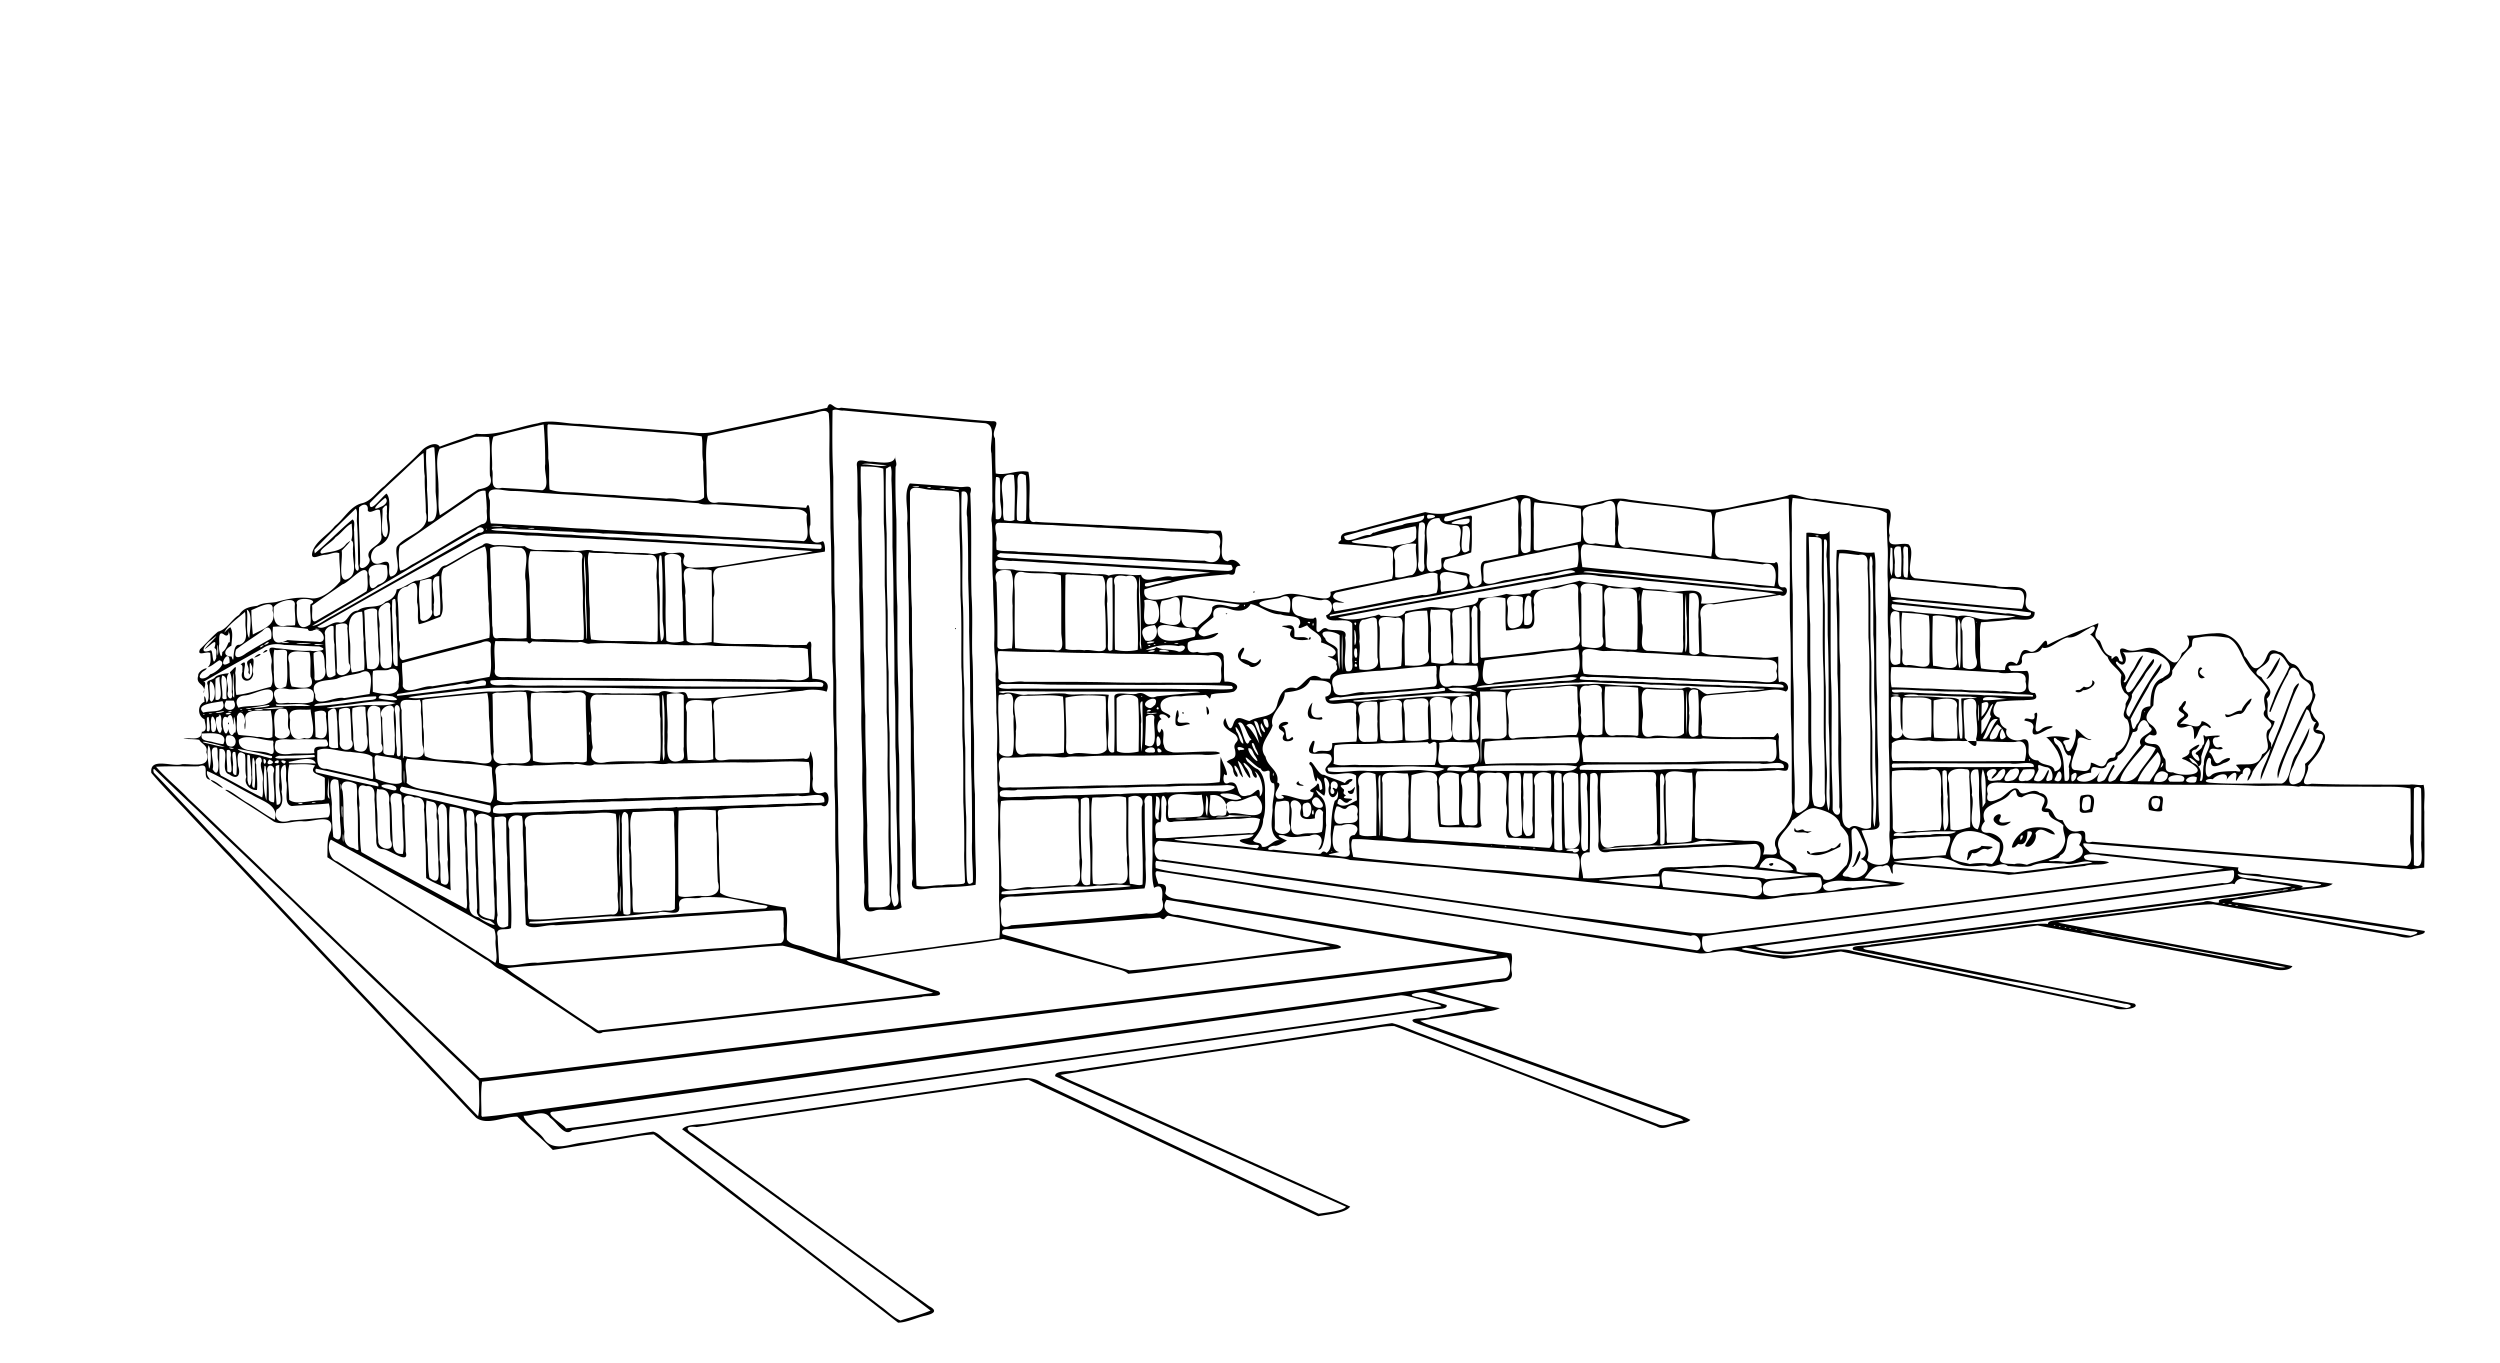 <svg xmlns="http://www.w3.org/2000/svg" viewBox="0 -1500 10305 5620"><path d="M1047.6 1210.9c22.5-25.7 45.7-13.9 0 0m36-19.7c15-22.1 32.8-8.1 0 0m6550.8 882c18.2-20 15.6-44.2 30-65.5 16.7 1.2-16.4 72.5-30 65.5m-343-11.8c35.3-15.2 10.3 22.8 0 0m-6350-574.7c-6.4-11.2 7.6-10.5 0 0m2998.3-397.8c4.5 8.6-9.5 2.4 0 0m1454.6 45.8c9.8-23.8 12 9.5 0 0M5054.7 1032c-8.6-4.9 12.5-4.5 0 0m3290 438.1c1.9-25.7 50.7 19.3 40.8-27.5 35.6-32.2-25.4 107.1 29 64.3 16.6-18.8 77.5-17.6 26.3-1.4-23.4 12-76.2 46.8-59.3-7.1 1.5-23.1-21.5-24.2-36.8-28.3M8590 1330c17.7 9.7 40.5-5.7 33.2-25.8 30.6 10.5-14.6 43.2-37.1 40.7-17.9 21-51.6-2-13.3-.9zm395.6 155.6c32.8-11.8 79.7 33.6 89.3-12.3 10-4 52.1 27.2 33.5 28-29-26.3-40.1-1.6-51.1 28.2-30.1 57.9 8.5-57-44-34.8-46.7 16.8-52.4-17.7-16-38.1 26.2-19-40.3-19.6-7-48 19.9-36.1 29.3-14.5 7.7 9-2.2 18 45.3 24 6.3 48.1-6.3 6.5-13.2 12.5-18.7 19.8m249.7-42.4c-22.8-5.2-65.1 31.7-62.4 0 23.3 13.2 40.8-17.5 66.5-13.3 4.6-24 63.7-80.8 32.4-28.8-15.6 12.4-15.8 35-36.5 42m-146.8-151c-38.6 23.1-32.9-60.3-10.3-36.7-22.9 16.3-5.9 26 10.2 36.7m-3817 201.4c10.2-31.1 73.6-15 12.7 0 29.9 11.6 1.9 79.3 42 44.2 24.7 17.8-61.6 34-32.7-12-.8-15-24.5-13.9-22-32.2m131.4-31.3c-24.2-12-6.7-54.6 7.3-66-8.3 31.7-13 73 37.3 59.6 18.1 20.3-38.4 5.2-44.6 6.4m153.1 297.3c20 7.4 39-40.4 24 3.7-2.5 15.6-25.3 11-24-3.7m-195-26.7c43.8 10.3-44.6 9.2-7.4-13.3-2.3 7.5 3.4 9.8 7.3 13.3m4038-523.2c-3.6 28.3-38.4 88.6-56.8 89 21.3-28 34.8-63.4 56.8-89m-1106 783.5c4-27.5 31.1-58.2 58.3-73.7 37.2-15.9 107.6-12.8 119.5 20.3-26.7 1.3-58.7-41.6-80.9-4.6 11.3 21.8-20.2 67.7-42.1 52.4 2.8-19.5 54.9-66.8 9.5-59.6.7 20.8-5.1 61.3-37.6 50.8-8.1 6.2-13.6 18.2-26.7 14.4m36.4-29.1c24.2-29.4-9.3-24.7 0 0m-101.9-70.6c-36.1-26.2 41.8-60.5 14-14.3-5.3 30 81.7-10.3 30.9 20-13.4 7.2-34.2 5.4-44.9-5.7m-765 126.4c34.8-12.6 59-1.3 88-24.1 22.2 9.4 43.3-48 34.8-4.9-41.7 19.3-88.5 47.5-133.3 27.8-11.4-20 9.5-7.8 10.4 1.2m-29.3-100.5c10.5 17.2 60.6-2 16.6 15.2-13.7-9.4-66.5 8.7-50.7-22.3 5.2 21.5 18.6 5.6 34.1 7m696 96.8c-5.6 15.2-28.6 53-17.8 11.2-1-36.1 40.9-17.6 56.8-40.7 21.4 3.8 74-.5 25.5 15.6-31.9-12.7-35.8 22-64.6 13.9M991.6 1239c35.4-29.6 6.3 26 16.5 52 23.2 26.2 41-26.3 28.6-49-16.3-40.6 1.4 69.7-13.1 28.4 7.8-20-15.6-38.4 1.3-48.4 35.1-29.7 13 30 19 56-6.5 43-60.6 33.6-44.5-9.9-2-8.8 4.9-27.2-7.9-29.1m4181-299.7c-7.3 11.3-9.6-6.1 0 0m4188.9 642.4c34-76 61.3-155.5 90.8-233.4 3.8-22 38.5-50.7 17-13-32.7 64.3-48.6 135.6-79.6 200.7-22.5 60.1-47.3 120.2-70.9 179.2-2.9-35 20.2-66.7 30.8-99.6 6.3-11.1 6.3-23.5 11.9-33.9M867.9 1714.4c24.6 4.2 80.4 55.3 29 22-9.3-7.5-22.4-11.7-29-22M3717 2239.6c-27.4 21.2-73.3 4-108 12.7-75.7 27.4-37.1-71.9-46.4-114.4-.2-69.1-6.2-137.8-4-207.1 2-83.6-6.4-166.6-4-250.2 1-82.3-6.1-164.1-4.1-246.5 1.1-87-5.9-173.6-4-260.7.5-93.3-6.3-186-4.3-279.3-2.5-82-4.8-163.8-4-245.9-7.2-75-.8-151.6-5.8-226.1-6.3-41.6 38.2-16.3 61.7-19 38.8 3 96.6 14 96-25.5-3 16.4 10.6 32.5 1.5 46.8a3041 3041 0 0 0 3.3 216.5c1.4 119.3-2.1 239 4.1 358 .4 111.7-.8 223.6 4 335.2 2 92.1-3 184.7 3 276.5 3.6 129.7-2.2 259.9 5 389.4l.6 207.4 3.6 25.6zm-168.6-1817c-3.5 70.8 6 141.3 3 212.3.2 94.8 5.2 189.4 4.2 284.2 4.5 88 3 176.4 5 264.7 6 88-.7 177.2 6.4 265.2-.8 74.2 1.2 148.1 4 222q-.5 115.9 4 231.6c-2 89.2 5.4 177.9 4.3 267 1.5 23.5-3.2 49 4 70.7 38.4-2.2 105.3 11.6 83.5-51 2.2-93.8-5.8-187-4.1-280.8 1.5-97.4-6-194.3-4-291.8.5-60.4-.1-120.7-3.8-180.7 0-91.5.6-183-4-274.2.2-82.6.4-165.3-3.9-247.6-.7-85.5 1.9-171.3-3.9-256.4-.9-75.3 1.2-151-2-226-28.6-9.5-63-8.4-92.7-9.2m103.4 8.8q-3 134.3 3.1 268.2c.5 105.8-1 211.7 4 317.2.8 84.3-1.6 168.9 4 252.8.3 84-1 168.2 4 251.8 1 81.7-2.3 163.6 4 244.8.7 96.7-1.2 193.6 4 290 8.4 56.4-15.4 137.6 11.1 180.6 36.1-8.8 5.8-67.5 13-95.9-.2-99.6 0-199.3-4.1-298.5-.4-87.7.8-175.6-4-262.9-.6-88.2.8-176.6-4-264.5 0-99.2-.3-198.5-4-297.4a6000 6000 0 0 0-4.2-263.1c.1-89.5 0-178.8-3.9-268.1-1.6-21.1 3.5-44.7-3.7-64-7.5.6-12.4 7.3-19.3 9m4-14.8c-33 1.7-82.9-11.6-103.4-2 33-2.3 75.8 13.5 103.4 2m365.5 1730.7c-52.9 9.3-107.9 8.8-161.8 12-37.2-1.7-118.3 31.8-97.1-36.7-1.1-56-5.7-111.9-3.8-168.2-.1-94.8.5-189.6-3.9-284.2-1.3-87 2.1-174.4-3.9-261 0-86.9.3-173.8-4-260.3-.3-90.2.3-180.4-4-270.2.3-74.2-.6-148.4-4-222.3 8-52-17.1-122.3 11.5-163.7l199.8 14.3c27.3 5.2 63-16.7 49.1 28 7.5 138.7 1.7 278.2 5.2 417.2 6 80.1 1.1 161.3 3 241.8 6.2 95 1.6 190.8 5.1 286 6.2 97.8-1.2 196.3 6.3 294.1.3 102.3-.2 204.7 4 307 .4 22 .6 44.2-1.5 66.1m-43.7-9.8c-.1-43.4-4.8-87-3-130.8.4-66.5-.2-132.9-3.8-199-.8-91.2 1.7-182.6-4-273.4-1-94.7 2-189.7-4-284-1-99 2-198.3-4-296.8 0-86 .2-172-4-257.7-1.5-55.2 2.6-111.3-2.5-165.9-33.6-11.9-73-5.7-108.8-11.2-28.7 4.6-93-29.3-92.7 14.7.3 85.9-.4 171.9 4.1 257.4.5 72.2-.6 144.6 4 216.6.5 85.3-.6 170.7 4 255.8-.9 79.7 1.6 159 4 238.5-1.2 123.6 6.3 246.8 4.6 370.4 7.1 92.6.4 186 6.6 278.9 33 8.2 69.6-3.3 104.4-1.7 29.8-6 60.9-.8 90.4-6.9zm32.5-.9c2-56-6-111-3.4-167 .2-103.4.1-206.9-3.9-310-.6-90.2.7-180.5-4-270.6.8-95.7-2-191.3-4.1-286.8 1-72.6-1.7-144.8-3.9-217 .2-85-.4-169.9-4-254.6-9.3-31.2 21.6-116.5-23-103.4-2.8 75.1.3 150.2 3 225 1.9 83.6-3 167.8 3 251 3.8 111.2-2.6 223.1 5.1 334 .6 81.7-1.7 163.7 3.9 245 1 95-2 190.3 4 284.9 1.5 82.5-2.2 165.6 2.5 247.8 1 13.8 1.3 41.3 24.8 21.7m-85.4-1617.8c33.2 4.3 42.5-7.9 0 0m-53-5.6c35.9 5.3 26.9-5.1 0 0m-110.8-6.6 26.9.2c5-4.7-23.2-3.3-27-.2m59.2 3.1c19.5 5.5 26-6.5 0 0m4803.8 1338c-15.7.3-52 12.1-51.2-11.5 2.8-18.3-4-39.7 5.3-56 55.2-14 62.8 5.2 45.8 67.6m-8-13.6c2.8-21.4 13.4-68.1-28.8-43.6-8.3 32.6-11.6 64.8 28.9 43.6m242.6 4.2c-7-31.4 2-66.8 39.5-55.7 31.6-6.2 10.3 36.4 15.3 55-1.3 13.5-42.9 4.3-54.8.7m14-46.3c-15.4 23.8 13.3 63.5 28.5 30.2 6.9-25.6 5.8-37.8-28.5-30.2m-3755.2-575.4c38.2-1 49.2 38.7 77.7-.4 13.2 15-34 48.1-46.7 25.8-34.5-10-67.6-36.3-25.5-72.2 20.3 0-18.3 36.4-5.5 46.8m277.4-81.4c-22.7 7.6-101.3 5.7-69.5-40-16.7-9.7-67.6-14.7-21.8-16.4 39.8-9 31 25.1 32.3 45.9 19 6 42-5.5 59 10.5m-548 350.8c-6.3-25 10-95.3 12.2-34-22.9 47.9 41.8 13.8 45.8 33.5-18.4-.9-44.7 16.9-58 .5m126.8-63.9c-6-30.1 24.3 21.3 2.4 23.8l-1.6-11.7zM4876 1442c-11.9-10.2 14.3-4.5 0 0M855.8 1250.7c17.2-15 11.6-38.6 11-58.8-12.7-10-57.2 17.2-42.3-15.8 25-23.6 48-50.5 74.1-72.3 37.5-9.4 55-49.7 86.9-69.1 18.7-30 45.8-33.5 75-37.5 25.5-14.4 51.8-11 78.8-15.8 48.2-14 96.5-22.7 146.3-14.8 43.1 3.2 92.6-40 117-70.8 1.7-38.5-4.9-76.6-4-115.2-16.5-8.4-38.7 5.1-57.5 6-23.4 0-63.4 28.4-53.4-10.8 12-44.8 64.2-70.7 92.7-107.6 37.2-28.9 62.8-80.3 108.5-93 41.6-8 63.2-48.5 95.7-71.7 49.9-50.3 105.1-95 153.8-146.5 19-20 59.6-38.4 74-16 50.2-18.8 101-35.7 151.7-53.1 86.8 9 168.9-27.8 253-43.1 55-17.4 115 3.2 172.5 2.4 92.1 7.5 184.3 15 276.6 21 63.8 5.6 128 9.6 191.9 14.8q52.3 6.7 103.6-7 224.3-47 448.2-95c12.7-38.6 25.9 11 56.5-.4q198.9 18.7 397.7 36.8c74.8 6 149.4 14.6 224.3 19 45.1-3.3-7.4 39.5 12.9 70.4 2.5 48-.1 96.7 3.2 144.7 42.8 10.7 89.7-16.6 134.6-6.5 10 51 1.7 107.3 4.1 160.4-1 21.5-3.8 52.8 26.6 45.5 47.7 4.3 95.7 3.8 143.3 7.8 41.9 1.4 83.5 4.8 125.4 5.4 40.3 4.4 81.3 2.2 121.7 6.6 42.4.6 84.4 5 126.9 5.4 38.5 4.1 77.6 2.4 116.1 6.5 42.7 1.2 85 5.6 128 4.7 23.2 32.8-19.4 121 30 126.3 26.9-21.6 59.3 21.8 50 18.8-34.3-.7-2.9 48-46.1 34.4-79.3 8-159.2 11.4-236.1 34.5-37 9.9-75.6 15.7-111.6 28.3-11.8 68 86.2 35.5 127.2 28.5 45.7-12.1 93.1 8.5 139.7 10.4 53.2 3.4 106.5 20.7 159.6 13 40.4-16.3 91.8-12.2 136.8-25.5 37-15.9 70.3-5.3 108.7 1.5 38.4 3 105.7 27.5 94.3-17.8 82.6-21.8 169.6-34.5 253.8-53.7 9-23.3 2-51.3 4.2-76.5 0-23.5 6.3-59.5-29.3-50.6-56.3-4.8-112.8-12-169.2-15-20.7-1.8-39.5.9-14.8-18.3-9.9-39.7 48-29 73.2-42.2q136.5-36.9 273-72.5c38.5 8.8 78.8 11 116.7-2 85.7-21.6 172.4-40.2 257.3-64 40.1-15 73 11.7 106.7 19.8 54.5 6.4 109.1 16 163.9 19.8 64.7-8.1 128-40.6 194-25 104.4 15 209.5 24 314 39.4 69 8.7 135.6-17.3 203.3-27.5 46.6-10.2 94.5-15.7 140-28.9 22.8-14.4 75.3 18.6 110.9 13.5 99.3 14.4 198.4 26.9 297.5 41.7 33.5 7.9-2.2 77.7 10.7 108.5-15.4 60.8 43 27.5 77.2 37.7 33.5 32.4-21.4 120.7 26 139.6 110.6 12 221.7 20.3 332.5 31.2 43 16.3 143.8-19.9 125.4 54.5-6 36.8 8.6 46 36 53.4 3.6 51.3-72.5 23-105.5 33-38.3 4-76.6 6.8-115 9.5-9.4 33.8-2.5 71.2-4.5 106.6.4 27.9-1.4 56 4.7 83.3a402 402 0 0 0 98.4 6.6c-.3-29.2 20.8-44.7 47-24.4 19.4-15.5 10.9-76.5 54.7-52.3 36.3 16.4 69.3-83 72.5-26 68.9-36.4 138-59.5 210.2-90.3 1.6 24.8-32 52 5.9 72.6 12.7 23.7 13.8 54 48.9 64.3-4.2 33.3 19.2-29.6 32 17.8 43.3 25-31.8-67 25.1-47.6 51.5 25.8 96.9-36.4 145.8 16.5 34.2 17.8 60.5 77.2 87-.6 34.3-20.3 35.9-51.2 20.2-71.9 37.4 2.7 74.8-8.7 115-9 62.1-7 107.3 36.6 122.1 93.5 24 21.1 33.5 79 74.6 32.9 25.1-27.6 17.7-73.5 66.1-50.4 31 2.5 32 45.7 62.1 51 33.4 11.9 32 61.1 66.5 67.2 24.9 11 9.8 38.7 23.7 57.9-1.4 29.4-32 54.6-10.8 82.4 8.3 26 43.7 32.3 11.4 62.2 40.8 3.8 48.4 31 28.6 61.2-11.5 36.7-42 63.9-59.7 88.6 7.3 29.5-50.9 88.7 15 73.2 134.4 4.7 269 3.7 403.5 3.9 18.8-3 41.8 4.8 57.7.5 8.9 34.4.2 75 3.3 111.3-1 76.8 2 153.7-.7 230.4a549 549 0 0 0-53.8 7.1c-61-8.9-122.9-7.3-183.7-16.8q-157.5-12.6-314.9-24.2-156-12.7-312-24-155.9-12.7-311.9-24c-75.7-7.1-151.6-11.4-227.4-18.7-7.5 10.2 18.5 28.3 26 37.6 131.6 12 263 27.5 394.6 40.2 72.5 7.7 145.3 16 217.8 22-16 36.8 69.2 19.5 95 30.6 97.8 12.8 195.9 22.2 293.4 36.3-24.8 21.7-95 16-136 27.2q-120.3 16.5-239.9 36.4c-26.1-1.2-65 11.3-17.2 14.3 128.6 19 257 39.5 385.8 56.3 128.4 21.3 257.6 39 386 60.6 5.8 15.3-35 16-49.3 23.8-31.5 11.5-64-7.3-96.2-8.5-242.2-41.9-484-83.9-726.4-125.3-97.6 2.5-193.7 21.6-290.6 31.7-116 14.8-232.2 28.8-348.2 44.3 216.3 42.4 433.5 80.1 650 120.9 105.4 18.9 211.3 36 315.9 58.1-11.4 20-55.9 19-81.5 12-250.2-49.4-501.2-93.5-752-139.9-72.2-13.6-144.8-25.8-217.1-39.6-239.3 31.8-478.8 61.5-718.3 91.8.4 11 34.4 9.5 48.5 15 356.3 71.3 712.4 143.9 1068.7 215.2 30 21.2-65.3 31.5-86.6 16.1-374.3-77.4-748.3-156.4-1123-230.9-78.7 10.3-157.5 22.8-236.2 30.2-59-11.7-119.5-16.2-178.3-29.7-55.4-15.1-110.8 8.7-167 7.6a51611 51611 0 0 1-529.3-80c-192.3-30.5-385.2-58.7-578-88-139-21.5-278.5-41.9-417.4-63.4a7032 7032 0 0 1-337.7-51c-123.7-19-247.4-37.4-371.2-56.5-31.9-5.6 26.9 90.7-8.7 50.7 29 2.2 50.9-1 38.5 40.1 20.6 34.6 88.2 20.8 127.6 35.5q459.6 74.9 918.8 151c127 19.3 253.5 42.6 380.6 61.6 7.4 21.2-2.8 48.5.5 72.3 15 57.5-58.3 39.7-93.2 50.7-74.5 9.7-149.1 20.6-223.4 30.5 42 16.9 88.4 24.8 132.1 38 45.5 10.8 90.7 28.2 136.5 33.5-32.9 19.5-93.9 12.9-136.5 25.9-64 8.7-128.7 15.2-192 26.7 24 15.8 56.2 22.2 83.6 33.6 304.9 109 609 220 913.8 329.4 38.6 15.3 80.5 25.4 116.5 45.4-16.7 15.8-45 14.7-67 22.6-24.3 4.4-48.8 19-71.9 4-360.4-138.2-720.5-277.6-1081.9-413.4-55.8-.5-112.1 16.2-168.3 21-281 42-562 83-842.9 124.5-121.5 18.8-243.4 35.6-364.8 55.8 36.3 24 80.9 38.3 120.9 57.7 243.3 109.5 486.2 220 729.6 329.2 114.6 52.3 229.6 103.4 344 156-21 28-90.5 31.8-131.8 39.7-176-81-350.4-166-526.2-247.8-222.7-104.9-444.8-211.3-668.3-314.7-137.9 15.7-275.4 38.8-413 57.2-318.2 45.9-636.6 91.3-954.5 137.7-49.8-6.4-44.3 12.8-15.4 28.2q485.7 356.7 973.6 710.1c45 23.6 5 34.6-21 40.4-35.7 8.7-70.3 26.8-107 27.6a129342 129342 0 0 0-728.7-561.9c-91.9-72.4-185.2-143-278.1-214.1-56.9 3.2-113.5 16-170.2 24.3-82 13.2-164.3 27-246.2 39.8-46.7-47.8-98-90.9-146.1-137-55.3-2.3-122.6 38-170 4.4-62.9-64-122.3-130.9-185.3-194.7-49.8-55.2-102.4-108-152.5-163-59.2-61-116-124.1-175.5-184.8-53.4-58.6-109-115.3-163-173.5q-94.3-99.8-188.3-200c-59.5-61.3-116.8-124.7-176.5-185.9-50.9-55.8-104.2-109.5-155-165.4-48.3-50.7-97.8-101-142.7-154.3-8.1-67.2 87.4-23 126.6-35.9 42.7-2.7 123.6 20.2 100-49.8 7.8-27.5-18.5-31.8-29-50.5-20-4.7-103.7-2.7-42.8-6.7 25.3 1.9 52.9 3.3 53.2-26.7 26.7-1.5 12.4-34.4 11.2-51.7-28-11-31.5-58.2 0-72-4.1-39 4.6-19.9 8.1 4.1 16.2-15.5 5.9-48.8 6-71.2-12.6-25.8 17.6-17.6 30.5-35 14.3-12.7 57.2-16 56-14.9-18.5 20.2.5 50.1-4.1 75-8.6 28.2 24 44.3 16 4.6-.9-28 3.5-58.2-8-84 22.6-20.8 28.8-36.6 21.9 3 5.7 29.6-1.6 61 4.8 90.3 47.4-3.4 94.7-22.7 141.7-33.1 16.6-26.3-1.5-63.8 3.1-95.5 9-34-35.1-77.1 19.2-64 46.9 2.8 93.3 14 140.6 10.2 18.5 4.9 85.1-1.2 37-17.3-48.3-1-96.1-5.3-144.4-6.5-30.5-6-62.7-4.6-88.6 14.1-82.6 46.5-165.6 92.4-247.6 140.2 24.7-12.8-2 46.3 5.4 42.5 8.1-38.6-35.7-30.8-23.6-69.8-1.8-26.7 64.5-43.7 18.6-16.7-33.7 33.3 9.8 37 30.8 11 24.9-6 72-48.5 37.9-58-16.5 8.8-30.1 24.4-48.5 29m339.9 167.9c23.2 7.2-23-7.7 0 0m7393.8 919c32.6 7-5.4-4.3-15.5-1.6l7.7 1.4zm132 24c76.1 19.5 157.2 27 234.8 45 113.6 19 226.3 42 339.9 61 40.4 5 96.8 26.5 124.6 18.8-164.5-31-329.4-59.7-493.9-90.7-72.9-12.3-147-24.5-218.2-37.5-30.3-2-61.8-17.3-91-13.7 34.7 4.6 69 13.8 103.8 17.2m535.9-123.8c42.8 9.8 88.3 18 132.7 26.4q272.9 46.4 545.6 93c24.9-5.8 46.9-17.1 5-18.5-211.6-31.2-423.4-65-634.9-96.4-19.3 1-88.4-11.5-48.5-4.5zm-8169.7-1079c29-5.2 24-24.4 0 .1-21.3 2.4-19.9 19.8 0 0m-4 263.8c29.2.4 58.5-.4 87-5.4-35.8-6.3-74.7 5.3-111 6-33.6 4 23.4 6.2 24-.6m-48-4c17.2 0 87.5-5.7 73.2-13-32.7 3.6-64.3 12-96.5 14.6 5.2 2.8 18.2 3.2 23.3-1.6m-112 159.8c13.8 2.2-41.8-14-58.5-16-24.2-8.3-47.2-5.4-7.6 2.4 22 4.8 43.7 12 66.2 13.6m-40-407.4c15.8-52.6-20-5.4-40.2 4.5 14.9-18.5 81.2-83 26.3-36.8-26 16.4-53.1 60.2-2.7 42.3 13.1-8.2 5.6 80.3 24.4 30.1-2-12.4 6.5-34.8-7.8-40.1m24 275.7c-23.5-5 13.8.6-15.5 10-9.8 23.2 14.2 98 22.5 46.1-7.6-17.6 2.9-40.2-7-56.1m7345.9 55.8c-15.4 20.9-14.9 63.3 14.3 35.1-7.4-24.7-14-36.7-35-52-7 3.1-62 81.9-6.5 57.1 11.4-10.2 10.7-37.2 27.2-40.2m-3487-335.6c27.4 15.5 63.1 6.6 92.8 19.6 27.9-1 38.2-34.6-2-23.4-44.3-8-102.2-3.9-135.8 16.9 13.8-4.2 36.4.3 45-13.1m4294.7 491.6c-5.3-24.1-62.8-56-22.5-14 33.7 10.7 37.8 43.2 28.8 72.5 18.5 14.3 10.2-53.3 17-66.4-3.3-42.7 37.1-72.1 19-106.3-13 19-23.9 52.2-30.2 74-.1 13 4.9 36.7-12 40.2M943.7 1107c-2.8-22.4 4.9 25-19 9.6-24.8-20.2-21.3 17-20.8 38-5.8 19.3 9.7 79.3 12.5 33.3 21.7-14.2 23.8-49 30.9-39.2-.2-13.4 2.8-29.9-3.6-41.7m8549.5 1050.9c22.2-.5 120.7-11.4 49-16.7q-159.1-19.6-318.3-38.2c4.1 22 68.4 14.9 98.1 23.6 56.7 9 114.4 12.1 170 25.6-1.8 10.4-34.7 8.4 1.2 5.7M5666.4 695.3c7.6-4.3 78.2-24 114.3-31.2 24-15.8 94.3-3.5 89.4-39q-165.8 37.4-329 84.5c-.5 40.5 71-4.8 100.6-4.5 12.7 1.2 13.5-11.6 24.7-9.8m-4218.7 32c7.7-22 2.8-46.6 2.1-69.4-25.5 11.9-42.3 41.2-66.8 56.5-10.4 19.7-82.5 57.4-56.3 67.7 35.2-9.4 77.4-7.1 100.2-40.1 39.8-32.8-4.7 13.8-18.4 27.7 5.5 33.3-16.4 120.1 16.7 120 55.5-18.1 26-76 30.1-118.8-2.8-13.2 6.2-36.8-7.6-43.6m527.7 1554.5c14.9 17.9 101.3 51 43.8 13-29.6-4.5-61-15.4-52.1-50.8-.1-52.4-5.8-104.5-4.3-157-6.5-63.2-1.3-127-7.5-190-.8-23.4 7.4-60-29.2-55.7-8.4 19.3.4 46.9-2.3 69.4 0 56.3 5.8 112.2 4.4 168.6 6 48.1 1.6 96.9 7.2 145-3.5 30.1 5.6 51.2 40 57.5m3467-263.7c3.2 7.8 5.1-19 26.1-2.6 25-18.6 16.5-51 16.4-78.7 3.5-45.3 3-93.3 17.4-136.3 21.3-8.4 9.8-47.2 13.7-43.5-13.9 51.8-47.5 26.6-38.2-14.3 9.1-20.6-29.1-61.2-17.4-17.2 2.8 17.7 5.3 39.6-2 54.6-16.8-9.6-50.7-43.6-22.5-4 43 29.7 25.2 82.6 30.8 125.8-3.9 27.3-10 107.6-33.1 99.8 30.7-39.2 9-76.5-36.8-55.6-35-.6-71 11.6-104.6-2.8-46.8-6-5.7 13.5 13 21.6-14.3 7-30.6 19-47.1 21.6-24-3.7-50.2 22.9-9.2 15.9 62.6 6.4 126.3 13.3 188.6 17.7l2.8-1.1zM9409.3 2170c-89.2 7.8-177.6 24-266.8 33.2-253.9 33.8-508.1 65.6-762.2 99-325.3 41.4-650.5 84.2-975.6 126-70.8 17.1-139.5-13.3-208.7-21.4-51.6 7.1 39.5 14.3 56 18.4 67.6 14.4 136.6 19.2 204.6 5 61-4.3 122.9-28.9 183.4-9 222.4 48.5 446.5 89.2 668.5 139.4 152.4 31.4 304.6 64.3 457.3 94.7 32-7 13.3-17-9.1-18-144.5-29.6-288.9-59.5-433.7-87.2-89.4-13.9-178-34.5-267.1-51.7-138.8-28.1-277.9-54.5-416.6-83-17.7-22.5 58.7-13.5 74.7-22.3 201.1-24.3 402-51.3 603.3-75.8 33.1-8 129-13 124-7.2-2.3-25.3 76.2-12.6 101.5-24.1 180.4-22 361.1-44.1 541.2-68 20.2-11 46.3 7 64.1 1.3-16.5-19.3 62-14 80.6-22.2 65.2-9 131.1-18.3 195.8-28 22.2-1-11.6-6.2-15.2.9m-47.7-588.2c-23.8 33.6-55.9 64-76.5 99.4-3.4 17.4-31.7 61.3-16.6 18 28.5-40.2-26.4-48.2-24.2-9.4-17.4-2-32.3 55.4-26.4 13.6 6.4-40.4-37.2-2-42.3 17.8 19.6-45-37.1-30.7-54.8-9-22.3-5.5-47.4 11.3-7.2 14.3 96.8 7.1 194.4 1.5 291.6 3.4 40.8-13.8 31.2-90.5 62.9-125.4 17.2-34.5 34.5-69.1 50.9-104 .2 45.6-47.4 103.6-64.7 155.1-21 36.2-36.7 102.6 27.3 67.8a92 92 0 0 0 19.5-74.8c30.6-21.2 48.6-51.5 63.7-85.7 4-12.9 22.4-36.8-2.8-38-33.6-2.5-30.4-27.4-14.8-47.8-29.6-2.3-18-48.9-39.4-53.2-40.2 94.6-92.7 184.6-118 285-10.3-35 22-89.9 36.4-129.5 27.9-55.2 49.5-115.5 81.3-167.4 21.1-12.5 32.7-48 17.9-70 4.2-35.7-45-34.8-49-69.5-16.6-29.5-36.2-26.5-45.1 6-29.3 49.1-50.6 102.2-71.8 155.2-15.2 9.8 10.9-42.7 14.6-57.7 16.9-44.9 45-85 62.8-129.1-11.7-12.8-17.9-30.4-32.2-42-12.6-14-46.6-18.3-49.4 6.1-4.6 38.6-94 52.1-33.4 80.4 13.9 29.1 60.2 54.3 21 89.4 15.6 33.9-17.1 80.7 33 91.5-2 28.9-40.7 56.7-16.9 87 5 6.4 1.7 15 2.6 22.5m-3931.2 124.6c-1.3-23.2.4 43-12.5-1.5-6-19-4.6-41.8-21.3-55.3 6.8-36.2 35 48.4 60.7 44 34.3 15.4 57.1 20.6 86.5 34.2 14.4-24.5 49.8-19.4 18.7-2.6-9 22-59.8-1.6-23 29 3.8 8-10.2 15.5 8.9 24.3-37.2 22.3 57.4 4.6 12.7 24-21 26.7-40.2-39.6-48.4 9.3 27.4 22.8 57.2-3.4 80.7-13-1.3-33.8-3.6-67.7-3.6-101.7-29.5-23.9-81.9 4.7-119-10-29.6-29.4 37.8-38 13-75-32.4-20.8-122.8 26.4-73.8-56.4 27.3-16.3-24.1 67.4 22.2 40.8 31.7-7.5 61.7 15.3 59-33.4 33-3 66.2-4.6 99.4-6.2 7.9-35.5-3.3-73.7-.3-110.6-3.6-14.7 8.2-40.8-9.1-47-37-12.4-120.7 26.4-117.9-27.8 24.4-3.5 25.2-24.8 22.4-47.3-8-24.5-63.3-18.3-84.6-20.7-21.5 43-64.1 45.5-105.4 51.2 1.3 50.7-65.9 87-50 135.8-11.4 40.8-64.7 83.5-29 128.7 7.9 43.2 58.7 56.6 48 106 30.6 8.4-28.4 43 2.5 66.8 16.7 2.4 38.4-2.3 13.1-15 41.3-3.6 126.4 52.5 134.5-10.3-36.9-7.1 8.3-18 15.5-36.4 13.3-4.9 2.1 41.4 20.2 20.5-1.5-21.5-3.7-32.4-20.1-44.4m-380-12c-5.4-18.6-19.6 51.7 17.2 31.2 51.9-8.4 16.9 72.2 76.6 52.9 25.7 1 51-54.7 48.4 4 24.2-13.5 5.3-91.8-21-103 22.6 32-3.4 37-10.8 2.8-2.4-17-55.8-63.8-25.7-19.2 16.8 16 30.8 71.9 2.5 25.4-12-16.9-17.5-42-35.3-52 2.4 16.5 40.6 104.4 6.9 49.5-3.6-19.9-32-50.7-16.3-10 21.6 33-2 35.5-9.6 2.5-.6-19-13-30-27-38 18.2-18.7 43-5 34.4-50.2-13-34.8 28.5-28.7 2.3-61-16.9-14.7-69.7-32.7-42.1-69.7 3.8 13.3 18.1 71.5 33.2 23.5 14.7-42.7 41.7-14.2 66.5-11 41.4-25.4 96.8-7.7 113.6-66.6 9.9-41 28-81.8 78.6-68.4 36.7-15.7 53.8-75.1 104-40.4l35.8.9c-.4-31.4 42.6-22.2 25-60.5 15.1-22.5-71-36.6-15.8-31.3 43.5-24.5-27-52.6-47.1-57.8 11.8-31.9-40.3-45.8-56.5-70.4-13.8 4.2-49.5 26.7-29.2-5.9 5.4-40.5-52.7-27-79.6-39.3-46.9 1.2-85.4-36.3-124.4-42.6-17.8 32-54.2 31-82 21.5-31-10-80.8-17.8-70.7 32.1-18.4 18-98.1 65.8-41.6 79.4 13 2.2 82.9-28.3 53.7-5-31.6 28.8-96.3 10.7-117.8 31.6-5 27.8 2.7 46.5 38.7 37.5 32.4 16.7 113.9-23.1 108.5 28.4 4.2 31.7-1.5 63 4 94.7 26.7-3.4 75.5 12.7 38.6 40.6-29.6 9.2-63.3 3.5-93.6 12.1-7.7 30.3-4 12.6-22.6 1.5-30 2.8-68.6 1.1-102.2 6.5-38-4-103 6.4-79.4 57.3 9 12 52.5 19.5 28 33-14.4-26.3-55.4-19-28.2 3.7-31.6 9.5-12.6 87.7-1.2 39.4 18.5 10.8.5 48.7 10.6 68.5 4 23.5 21.1 24.2 37.7 28.9 58.8 1.1 117-5.2 175.9-3.3 53.8 10-35.1 16.6-54.5 12.5-57-2.2-113.9 3.6-170.6 2.5-106.5 3.7-214-1.8-320.3 5.2-22.6.9-45.6-1.9-67.8 2-24.2 6-75.3-7.5-111.6-1.6-51.4-1-98.3 6.4-148.3 3.5-40.3 5-9 71.3-18.7 101-8 34 32.1 19.8 51.4 22.6 80 .9 159.2-5.7 239.1-4.4 54.5-1.7 109-4.8 163.6-3.8 75.3-.8 150.2-5.4 225.6-4.3 75.6-7.6 152.7 1 227.8-9.4 6.6-34.6.3-70.5 4.9-105.2.5 11.6 41.6 85.7 18.5 75.6m-4182.8 19.9c-42.9-3.7 6.5-74.8-49-55.4-58.4 1-117.4-1.6-175.5 1.7 40.7 46.7 90.4 85.6 133 131.1 76.5 71.5 151 145 226.5 217.3 52.1 48.7 102.2 99.4 154.4 148 84.2 82.3 170.5 162.4 254.5 245.2q101.2 94.8 200.3 192c71.6 65.7 139.8 135.2 211.4 201 50.9 50.4 103.1 99.3 155 148.8 83.3-6.3 166.7-19.9 250-28.2 206-26 412.5-49.7 618.9-75.1 257.6-31 515.3-62.6 773.1-93 271.4-33.3 543.1-65.5 814.6-98.5l773.1-93.3q315.2-38.5 630.5-76.5c106-12.9 212.3-26.2 318.3-38.4 40.6-8-19.6-9.2-33.4-13.8-297.5-50.2-595.2-98.8-892.7-149-140.9-21.8-281.4-47-422.3-69-24.1 37.6 7.6 63.9 45.8 62l656.7 123.3c52.7 17.3-34.6 18.5-52.5 22.7-207 21.6-413.7 48.3-620.4 73.9-62.3 8.4-125 17.4-187.7 23-17.4-17.4-47.2-18-70.6-26.9-148.2-39.1-296-80-444.7-116.9-111.7 20.3-224.7 29.8-336.8 47.4-103 12.7-206.1 25.5-308.6 40.6 9.7 10.3 37.7 14.4 55.4 21.7q162.5 53.1 324.8 106.8c26.8 27-55.8 14.4-71.2 23.2-207 22.7-413.7 45.9-620.9 68.8-130.4 14.6-260.9 28.4-391.3 43.4-100.6 10.9-201 23-301.7 32.5-23 16.2-41.4-14-61.3-23q-176.4-119.1-355-235c-27.7-5.2-41.9-31.6-67.7-42.8a451554 451554 0 0 0-651.3-420.3c1.3-41.5-2.6-77.3 14-109.5 18.4-76.8-70.3-35.5-113-38.6-39.7-4.2-85.2 17.9-121.2 1.4-66-44.6-134-86.3-200.5-130.2 9-9.2 65.8 39.4 91.8 52.6 37.8 22.4 73.2 49.8 112 70 18.7-62.4-53.1-77.1-94.7-103.8-61.8-31.3-120.9-70-183.9-97.4-3.7 15 4.5 26 13.8 36.2m2570-208.2c-7.3-92.9 1.5-187.2-6.5-280.1-1-95 1.2-190.2-4.1-284.8-.2-88.5 0-177-4-265.4-.3-87.6.1-175.3-4-262.7-2-69.3 2.7-139-2.9-208.1-11.7-25.5-54.5 1.3-79.5 2.3-139.5 30.6-279.4 58.8-419 89.3-14.1 63.2-3 140.3-4.8 208.6 1.5 36.2-4.2 77 48 65.3 59.9 1.3 119.3 7.9 179.2 10.2 60.8 5.4 122 8.4 182.8 12.8 20.7-55.8 18.4 109.4 16.4 68.3-7.6 40-1.2 92.2 52.3 69 9 3.2 12.7 48.8 4.9 43.6-36.3 6-77.9 11.5-116.5 17-105 17-210.2 32.7-315.4 48.5-49.4 11.9-8.3 85.4-23.3 122.3-2.1 61.4 1.9 124.3-.1 185.5 81.8 13.3 166.8 2 249.6 10.5 44.7 0 89.4 1.4 134 .2 14.6-25.1 21.9-12.9 18.8 11.8a1270 1270 0 0 0 5 127.5c32.7 2.2 79.4 6.4 58.1 53.8-14.5-7.8-66.5-12.5-97.5-4.3-95 9-189.9 18.8-284.9 28-40.8 2.6-100.1-2-80.7 56.6-.2 61.4 5.9 122.3 4.4 183.8.4 30.8 43.8 14 64.1 15 100.3-.8 200.8 1 301-4.4 36.9 16.6 20-62.8 33.4-10.9 10.3 27.7.7 61.9 4.8 94.6-7.2 40 .7 72 47.6 55.5 25.9-1.4 21.1 76.6-13.3 53.9-48 .5-95.7 5-143.8 3.8-47.2 5.7-95.2 2.7-142.5 7.3-42.8.9-87.1-1.3-128.1 8-21.2-3-7.7 27.3-11.3 42.6-.3 50.6 5.6 100.8 3.8 151.5.5 49.3 5 98.3 4.5 147.7 38.2 26.3 98.1 22.5 144.4 37.6 41.8 7.6 83.3 17.8 125.3 22.3 13.2 40.5 1.8 89.6 6 133.2 16.1 23.3 53.8 21.7 79.6 34.4 41.7 12.9 82.8 29.4 125 39.6 4-28.2 1.1-58.5 1.9-88-4.8-99-2.2-198.3-4.8-297.4-6-106.7.7-214.2-6.4-320.8-.3-78.2-.1-157.3-1.6-235M3431.7 192c-1 91-1.8 182.5 3.2 273.3 0 97-.3 194 4 290.6 1 81-1.5 162.2 4 243 .8 101.7-1.2 203.7 4.1 305.2.5 93.4-.7 186.8 4.1 279.9-1.1 84.5 2 168.8 3.9 253.2-.3 78 .7 155.8 3.9 233.6.4 82-.4 164.1 4 245.9 4 45-5.2 96 2.4 135.8 126.6-13 252.1-33.3 378.6-48 91.7-13.8 183.7-23.5 275.4-37.3 6.6-61.5-3.2-124-1-187 0-72.9.6-145.8-3.6-218.3-2.7-53.6 4-108-2.4-161.2 2.5-34-2-68.2-1.5-103.5.4-29.1-.5-59.5-2-87.5a1375 1375 0 0 0-2-172.8c.9-53.7-2.5-105.8-3.2-158.4 4.6-46-8.3-92.2-5-138.7 2.3-81.3-5.4-162-5.1-243-7.3-80.5 1.4-162.7-5.3-242.9-5.8-17.5 8.1-58.2 2-87.1.6-66.2-.1-132.4-3.4-198.3-10.7-39 24.8-115.6-26.7-124.2-111.2-8.3-222-20.2-333.3-29.3-83.2-8-166.7-14.8-249.9-22.9-14.7 2.4-31.8-9-45.2-.1m4370 1909.6c-13.2-5.6-4.3-49-40.8-30.6-40.8-5.4-53.5 23.5-75.2 49 55.4 7 110.7 14.3 166.3 19.4-29 20.3-93.4 11.2-135.4 21.2q-188.8 18.5-377.5 37.7c-45.5 8.6-87.5 13.5-134.3 3.7-154.6-17.4-309.4-32-464-47.5-103.8-10-208-19-311.5-31.6-119.5-10.1-238.4-23.4-358-33.4-70.3-7-140.8-15.7-211.5-19.1-98.1-8.7-196.6-18.2-294.8-25.4-37.6-12-78.3-7.5-117-14.8-108.5-10-217.5-19.7-325.8-32.2-112.4-10.4-225-22.3-337.5-31.6-37-8.2-34.1 89.7 7.3 76.8 286 39.6 571.5 81.4 857.8 119.6 266 38.6 532.5 73.8 798.5 112.4 141.6 14 282.3 37.7 423.5 55.6 73 10 146.6 25.7 220 10.6l861.3-107.9c312.7-39 625.4-79 938.3-117.4 91.3-12.2 183-22.7 274.5-34.9-40-8.7-111.6-13.8-164-19-114.5-13.4-229-24-343.7-36.5-17.2-6.5-89-9.7-62 16.7 30.2 11.1 72.3.7 97.4 12.3-28.8 15.7-68.6 3.2-100.7 15-104.5 10.2-208.5 27.3-313 36.5-68-11.4-137-13-205.3-20-87.5-8.7-175.3-14.1-262.6-23.8-17.4 1.3-7.6 27.9-10.3 39.2M1987 3103.6c74.8-5 149.4-19.2 224-28.3l855.5-116.3c307.2-42.1 614.6-83.1 921.6-125.5 232.5-31.3 465.1-63.7 697.6-94.6 330.5-45.5 660.9-90.1 991.4-135.4 173.6-23.8 347.3-48 521-70.8 36.6.4 29.3-72.2 13.6-86-140.2 18.2-281.4 33.9-421.8 51.4-180.7 21.9-361.6 44.1-542.3 65.5-159.3 19.9-319 38.7-478.6 58.4-176.5 21.3-352.6 42-529 64.3-190.9 22.2-382 46-572.9 69.3-172 20.1-343.8 41.6-515.7 62.3-187 22.5-374 45.5-561.3 68q-301.4 36.9-602.8 73c-7.3 45-2.2 93-3 139.1zm4951.7 15.5c-9-13.4-34.3-14.4-49.8-22.7-206.3-74-412.2-149-618.6-222.8-147.1-53.3-294.7-105.4-441.6-159.3-30.3-23.1 54.3-12.3 69.3-22.9 74.8-11.5 150.2-23.8 224.5-36.6-14-10.2-36.7-10.6-54-17.1-63.4-15.7-127.3-33.5-190.2-48.8-39.3.9-92.5 12-31.3 22 38.7 10.5 77.6 20 116 31.5 6.8 25.2-67.5 12.3-89.5 23.3-304.8 43-609.5 84.9-914.4 128-260.3 35.7-520.4 73-780.5 109-323.2 45.6-646.3 90.6-969.7 136.3-283.5 39.5-566.6 80.4-850 119.1-31.4 31.7-62.8-32.4-91.4-50.7-25.1-37.5-73-5.5-109-8.6 6 32.2 57.7 61.2 81.4 92 40 62.2 111 21.6 170 18.1 94.3-12.5 188-30.4 282.2-44.4 23 5.5 40 28.5 60.8 41.5q437.9 338.7 875.4 677.6c28.1 19 52.6 47 83.2 59.4 41.5-13.2 84.5-24.2 124.3-40.9-119.4-92-244-178.9-365.6-268.8-219.5-159.2-438.5-319.2-658.2-478.1 18-25.4 86.7-17.5 124.4-27.6 405.8-59.4 812.1-116.4 1218-175.1 47.3-7.3 97.2-19.3 139.5 10q570.8 270.3 1141.7 540.4c33-4.8 103.6-12.3 112.5-28.9-201-89-401.3-180.1-602.2-269.6-198.6-89.7-397.7-178.5-596.4-268-2.8-28.5 74.1-16 101.3-28.2 243.2-35.2 486-71.3 728.9-107.3 186-27.5 372.2-56.4 558.4-83.6 44.7 10.8 87.2 32.1 130.9 47.5 320.6 123.5 641.3 246.7 962.7 368.3 32.3 16.7 72.8-12 107-14m2535.4-1376.4c-61-9.2-124.5-1-186.4-4.1a3700 3700 0 0 0-203.8-3.7c-112 .2-223.8-.5-335.6-3.8-151.7-.5-303.5.6-455.1-4-40.4 4.5-118-21.6-99.6 45.6-11.8 41.6 22.1 30.8 45.3 20.2 24.6-6.3 61-64.2 82.7-35 15.1 35 56-17.2 86 10.7 33.2 3.4 42.5 39.7 21.2 63.6 46.4-4.2 26 49.6 73 48.2 14.6 30.9 29.4 54 69.4 45.2 50.4-10.5-3.3 60.9 53 44l307.7 24c119.7 9.5 239.6 18.3 359.4 27.9 123.3 9.1 246.6 18.9 370 28 86.6 6.8 173 14.6 259.7 20 37.6-17.6 4.8-94 15.8-132.9-.7-62 1.5-124.4-1-186.3-52.8-11.1-110.6-6-165.5-7.4-94.9-.5-190 .5-284.6-3zm-2455-209c96.8 8.1 194.4 3 291.6 4.2 15.6-11.1 16-30.9 22.4-.3-4.7 27.5 2.4 58.4 1 87.8 10 18.4 48.2 7.8 35.5 44.2-4.8 16.3-34-.1-50.7 5.5-106.8 7.5-214.7 1.2-322 4.5-13.3 16.5-4.5 45.5-7 67.8-6.4 67.5-2.8 136-2.8 203.9 17.6 12.1 46.1 4 68.8 7.1 44 5.2 88.5 2.9 132.5 7.3 38.5 1.5 103-11.2 79 57.1 28.8-4.8 74 14.3 50.5-35-8.1-33.3 19.8-54.5 38.7-76.2 22.5-31.7 38.5-64.7 29.3-104.2-.8-121.3 1.5-242.8-4-363.8-1-111.3 1.1-222.8-1.7-334-5-95.6-1-191.7-2.7-287.4 1.8-88.8-4.5-177.1-4-265.8-22.9-4.3-50.4 8-75.1 11-74.6 16.8-151.3 25.8-224.8 46-15.6 50.4-1.9 104.8-3.5 157.2-3.2 47.2 68.3 23.5 98.4 36.4 49 3 97.8 13.6 146.4 14.2 19.1-19.5 14.5 36.9 15 51.2 0 21-6 53.3 24.8 48 20.6 1.7 11 48.3-17.7 32-90.6 15.4-182.3 24.9-273.2 38.8-40.5-7.3-61.9 16.3-53.2 53.3q4.2 71.1 3.9 142.5c30 19.7 74.1 10 110.8 15.5 45.4 3 91 5.2 136.4 8 24.1 4.5 78.6-6.5 68.2-3.3 1.4 34.9-2.1 70.5 3 104.7 28.4-10.9 51.2 24.9 28.1 38.7-47.3-20.7-104.3 6-155.6 1-56.1 8.2-113 7.8-169.3 15.4-47.2 7.7-11.7 89.3-22.3 126.8 2.5 11.8-4.7 31.7 5.3 39.9M3846.3 2591.9c-125.3-41.8-252.7-81.5-379.2-121.6-81.6-18.8-158.9-54-240.6-72.2-95 3.3-189.3 15.5-284.1 21.2-117.2 10.4-234.6 19.4-351.9 29.6q-155.6 12.4-311.2 25.2c-62.7 6-125.8 8.5-188.4 16.7 19.8 22 49.8 36.2 74 54.6 100 67.8 199.2 137.1 301 202.5 188.3-21.8 376.8-42 565.4-63.1l437.4-48.6c123.4-14.2 247.7-27.2 371-42.2zm-1514 559.4c146.6-17.1 292.8-41.5 439.4-59.7 243.3-35.5 487-67.9 730.5-103 249-34.3 497.2-69.2 746.3-104.4 308-42.3 616.3-86.3 924.7-129 256-35.4 512.4-72 768.5-107.3-9.8-12-35.4-11.2-51.4-18.2-38.5-8.7-76-24.6-115.3-27.3-253.8 35.7-508.1 70-762 104.7-317.3 44-634.4 87.3-951.9 131.1-215.3 29.4-431.2 59-646.4 88.7l-750.9 103-378.4 52c-55.5.7 44 56.3 47 69.4m5057-2598.6c-8 46.5-1.4 96-3.5 143.8.1 84.6-.6 169.2 3.9 253.5.8 112.3-1 224.8 1.5 337 5.8 111 1.1 222.7 3 334 .8 54.6 5.4 109 3.5 163.9-1 31.9-9.8 91.5 37.3 54.3 28.9-16.3 22.1-47.5 22.5-75.5.2-68.6 0-137.2-3.7-205.6-.6-104.8 1.4-209.7-4-314.2-.9-108.6 1.8-217.3-4-325.6.1-74-1.3-147.9 0-221.8 28.3-5.5 81.5 20.2 95.2-9 3.3 67.5-2.2 136.1 4.6 203.5.9 134.5-.9 269.1 1.5 403.5 5.8 104.3 1.2 209.5 3 314.1-1.9 76.5 6 152.2 3.8 228.7 9.9 32.6 40.5 26 27.5-10.2 2.1-87.7-5.7-174.7-3.8-262.5-.5-96 1.2-192.3-4-288.1 0-96.6.4-193.3-3.9-289.6 1.1-73-3.2-146.6 1.4-219.3 49.3-8 103.7 17.1 155 9.4 8.5 41.6 2 87.2 4 130.5-.8 45.2.7 90.2 3.5 135.2.6 109.7-1.3 219.5 4 328.8-.3 86.5.5 173 4.2 259.3.5 84.8-1.2 169.6 4 254.2 11.2 47.4-43.7 31-72.6 39.1 15 42.1 40 82 22 122 22.3 21 61.6 24.6 85.8 9 22-35.6 1.4-90.7 8.5-133 .1-115.2.2-230.4-3.9-345.5-.6-146.6.3-293.4-1-440-6.8-82.8-.8-166.3-3.5-249.4-2.6-39.7 2-86 0-128.5q-4.4-71.2-3.6-142.6c-40.9-27.4-106.7-20.8-157.4-33.7-77.3-6.2-153.6-22.6-230.8-29.7m1298.2 654.7c-33.2-21.8-42.7-76.7-72.3-91.9 25.3-13.2 28.8-50-5.7-24.2-28.6 13.5-54 40.2-87.7 36.3-36.8 8.9-74.6 53.1-104.2 41.6-17.6 43-84.1.8-83.7 49.3 10.4 49.4-86.6 1.6-44.4 47.4 22.2.2 44.6 1 66.4-.7 21.4 24.3-18.8 94.7 32 91 21.4 35-22.8 27-44.8 30.2-37.4.5-74.7 2.2-111.7 6.6-19 23.7-23.3 56.9 10.6 65.5 1 22 6 34.3 29.3 46.5-11.7 34.7 29 53 60.1 45 38.1-13.6 29.5 27.2 30.1 50.3.4 21.9 20 35.3 39.4 33.9 18.3 26 65 11 68.2 45.6 43.4-10.2 24.8-54.2 12-82.4-17-28.4-42.3-60.9-48.7-57 29.4-8 61.8-6.3 97.4 2 8.8 14.5-43.6-1.1-18 29.2 13.8 66.5 47-19 45.1-49.1-11-51.2 34.3 31.7 63.9 24.7-8 16.6-60.6-36.2-57.5 18.4-4 29.1-46 102.6-10.6 108.5 29.7.5 63.8 19.6 65.7-30 17.2-1.6 50.7 37 65.7-4.7 15.6-31.7 36.1 1.4 37-36.5 45-16 71-92.8 47.3-137-30.5-17.1-3-39.7-7.1-64 9.8-25.8 24.3-27.8-3.4-46.3-20.7-28.2-16.8-52.6-13.6-73.5-14.7-28.3-48.3-43.5-56.8-74.7m474.7 378.4c-19.7 12.1-50.4-15.2-56 15.1 23 13.3 17 68 52.5 34.6 41.3-25.2 45 .1 7.4 9.8-21.3 11.4-58.5 28.1-51.9-13.7-20.9-43.2-39.3 106 3 61.8 20.2-14.7 64.5-13.7 97.7-15.3 39.7 9.6 9.6-13 1.7-25.2 39.8-8.1 92.6 13.7 107.8-43.7 49.5-23.8 3.2-65 23.3-100 48.7-36.1-41.6-44.6-10-84.3-1.1-26.4-15.8-53.3 11-77.4-20.2-40.7-61.8-65.6-86-106.6-25.4-35.3-34.7-90.4-77.7-111.6-38.2-7-79.7-9.7-117.3-2.5-31.2 4.9-29.6.4-33.2 37.2-31.9 29.2-57.4 64.5-80.9 100.2 4.3 32.8-26.2 33.5-43.2 51-32.2 5.5-32.4 63-34.3 92.3-19.1 25.6-48.7 52.2-7.7 81 24.3 17.7 34.7 54.7-7.2 39.4-31.6 21.7-25.7 36.5 12.4 39 40.5-1.8 29.6 42.2 50.7 61.7 9.5 25.8-13 56.6 33 55 43.9 21.2 172.8 10.1 50-51.3-38.6-11.2 22.6-7.6 17.2-38.5 14.4-15.1 65.1-43.2 27.3-4.7-54.1 7.3 38.7 84.6 7.3 23.6-27.1-9.9 18.5-18.7 19.1-39.7 19.9-11-8.9-58.6 13.4-37 16.1-2.5 87-9.2 46.8 3.4-31-3.8-14.9 50 8.3 40.7 5.8-2.3 12.8-.6 15.5 5.7M3225.2 2253c-58.1-.7-116.8 7.3-175.1 9.3-58.5 4.5-117.3 7.8-175.8 12-48.4 2.3-96.5 7.5-145 9.3-50.9 4.7-102 6.9-153 10.6-95 5.8-190 14.3-285.1 19.8-36.6-5.8-100.4 23-124-3.3-1.4-56.5-6-112.7-4.7-169.4-6.4-65.2-1.2-131.1-7.4-196.3-1.5-26.9 2.4-54.8-3.6-80.8-42.2-13-66.8 11.5-52.2 53-1 62.2 2.7 124.1 4.2 186.1-.8 74.2 7.8 148.1 3 222.4-19.8 11.6-67.3-8.3-55 32.7 1 36.8 4.2 73.2 5.6 110 44.4 25.3 107-4.4 158.8.3 64-5.7 128.3-10.2 192.5-15.7 99.9-8.7 199.8-16.3 299.8-24.1 88-6.8 176-15.6 264-21.1 82.1-6.9 164.2-14.4 246.4-20.4 22.5-12 8-45.1 12-67.3-1-22.4 2.5-45.6-5.4-67.1m-1052-1108.5c-43.6-2.4-89-1-131.5-2.1-8 36.6-.3 76.9-1.5 115-7.8 41.6 31 32.9 57 33.3 173.7 6 348.4 2.2 522.6 4.8 47.6.3 95.8 3.3 144 2.6 144.5.4 289.1-.4 433.4 4 41.8-8.5 110.2 17 136.7-12.3 2.6-38.2-3.1-76-4.2-113.9-24.6-10-55.9-1.5-82.7-8.2-99.8 1.2-199.2-6-299-4.9-64.5-8.3-129.8 2.1-194.1-7.4-55 1-110.6-.3-165.8-1.4-51.2-4.2-104.1-4-155-1.3-15.3 5.1-31.5-11.3-50.4-5.1-63 .2-126.2-1.6-189-3.5-8.9 7.5-11.8 13.2-20.4.4m1161 496.9c-90.8-7.8-182.2 3.4-273.3 1.4-101.8-2-202.9 5.1-304.7 4-30 8-68.8-5-103.1.4-68 .2-135.7 5.3-203.8 3.6-26.6 13.7-56.6-8.2-87.2.2-53.9-2-107.3 4.6-161.1 3.7-30 7.1-66.9-4.7-100.4.3-33-5-68.4-1.5-56.7 39 1.7 34.4 4.3 68.6 4.7 103.2 33.9 21.4 88.6 1.8 130.3 5 69.6 1.1 138.7-6.1 208.4-4.4 62.6-6.5 125.9-1.3 188.4-7.6 72.3 1.2 144.1-6 216.4-4.5 64-6.4 128.6-1.7 192.6-7.5 69 1.5 137.4-5.9 206.3-4.6 47.8-7 98.3.1 145.1-6.4 3.6-39.7 5.6-85.9-2-125.8m-1311-983.8c43.8 1.5 87.4 5.3 131.2 6.6 39.9 3.8 80.2 3.6 120.2 6.9 50.9 3 101.5 8 152.6 8.3q73.4 6.3 147.3 8.8 70 5.4 140.3 8c47.2 4 94.8 6.3 142.4 7.8 61.6 4.6 123.5 9.3 185.4 11.2 44.6 4 89.5 4.9 134.2 7.9 45.3 4.1 91 3.7 136.4 7.6 31.5-15.6 4.8-77.5 13.4-110.6-17.5-34.3-83.6-15.6-121.6-24.2-81.6-5-163.3-11.5-244.9-16.2-30.7-3.5-53.3 4.8-81.4-5.7q-110.8-7.5-221.5-14.3-116.2-8.2-232.6-15.8c-53.5-4.2-107.5-6.2-160.8-10.2-49.7-2.3-100.6-9.6-151-10-39 1.6-119.8-31.3-93.6 38.5 1.9 31.6-4 65.1 4 95.4M2257 251.9c-2 45.5 4.4 91.3 3 137.2 7.1 42.5.7 86.2 5.6 128.8 38 13 81.4 9.9 122 13.4 47.6 3.2 95 7.9 143 9 72 6.6 144.4 9.6 216.6 14.9 48.2-6 124.4 27.6 155-5 1.4-49-5.5-97.3-3.4-146.4-7.2-34.5-.4-71-6.3-105-65.3-11.4-133-11.7-199.6-18.5-77.5-5.1-154.9-11.8-232.4-17.2a6359 6359 0 0 0-200.2-14l-2.3 2zm1876 2099.3c174.1 50 348.2 100.3 523 148.5 97.7-6.6 194.8-22.5 292.5-31.2 178.1-22.2 357-44.7 535.2-67.8-57-14.5-137.7-25.9-202-39.3-155.6-28.3-311-58.5-466.6-86.8-17.6 6.2-11.8 24-33.8 7.7-60.5 3.6-120.7 9.7-181.1 13.3-66.8 5-133.4 11.6-200.4 15.4-81 7.4-162.1 13.1-243.3 19.1-13.6-.9-32.6 1.1-23.6 21m-1594.8-496.3c-45.6-11.4-96 .3-143.5-.3-54.7-1.1-108.8 6-163.5 4-42 .5-81.5 0-63.7 52.8-.4 78.7 5.3 157 5.5 235.7 6.7 46.8-2.4 95.1 7.4 141.6 52.5 5.5 112.5-4.3 168-7.2 57-2.8 113.8-8.3 170.8-12.1 50 7.2 19.6-64 27.7-93.6 1-64.8-6.4-129-4-194-.2-42.4 1.2-84.8-4.7-127m5044-1074c-9.6 47.4-1 100-3.7 149.5 8.8 103.1-1.4 207.7 7.3 311 .1 101.5-.2 203 4.1 304.3a6409 6409 0 0 0 4 270.4c1.4 31.6-9.5 89.3 29 98.4 28-27.9 54.5 16.5 89-3.7 3.1-60 3.2-121.4-.4-181.5-4.6-92.2 1.2-185.1-3.5-277.4-6.1-107.2 2.2-215.5-6-322.6-.7-95.4 1.5-191-4-286 .7-28.1 5.9-64.7-36.9-55.4-26.3-2.3-52.3-8.1-79-7M9204.6 2087c-145.8 14.2-290.7 36.2-436.3 52.4q-350.6 44.8-701.1 88.3c-276 35-552.1 68.6-828.1 104.2-73.5 9.5-147.6 16.2-220.5 28.6-7 25.9-4.1 83.7 42 56.4 204.7-28.3 409.9-53.4 614.7-81.8 220.9-27.6 441.2-58.8 662-86.4 274.2-37.3 548.6-73 823-108.8 40.4 4.3 52-15.2 48-49.4l-2.2-2zm-4763.3-295c-57-3.7-113.8 5-171 3-47.5 7.8-97-.8-144 7-7.5 52.6-1.2 107.7-3 161.3-1 62.3 6.4 124.1 3.8 186.5 18.8 36.3 88.7.3 126 8 52.6-.6 104.3-8.4 156.9-9 65.4 8.2 33.3-69 40.4-109.2-2.8-61.3-5-122.7-4-184.3-1.8-20.9 4.5-43.8-5-63.3M634.1 1685.2c61.9 63.7 121.6 129.4 183.2 193.3q65 70.4 131.6 139.3c38 41.6 77.2 82.2 116 123.1 59 64 119.7 126.5 178.8 190.4 57.1 59.1 112.2 120 169.6 178.8q62.7 68.3 127.3 135 65.7 71.3 132.8 141c52.5 57.6 107.3 113 160 170.4 46.5 47.5 90.6 97.3 137.4 144.5 8.8-43.2 2.7-98.6 3-146.1-78.8-77.2-159.8-152-237.8-230.1-56.4-51.3-110-105.5-165.5-157.8-55-52-109-105.3-163.8-157.7-67.8-65-136-129.7-202.9-195.7-67.3-62.5-132.8-126.9-199.2-190.5A18861 18861 0 0 1 816 1841.9a14394 14394 0 0 1-179-171c-8.5-4.3-3.4 12.6-2.8 14.3m3480.4-500.7c-7.7 36.2 3.3 74.1.6 111.4 16.4 30.8 73.3 7.7 107 14.5 121.3.5 242.8-.7 363.8 2.5 63.8 1.8 130.4 1 195.4 1.2 82.1-.3 164.3 1 246.4-.4 12.4-15.3 3.4-42 6-62.4 8.5-38.4-16-58-53.8-49.3-69.2-6-139.7.8-208.8-5.3-74.7-3-150 .8-224.6-5-76.3.8-152.4-1.5-228.5-4.2a3979 3979 0 0 1-193.6-3.8zm-6.6-418.2c27.7 9.1 61 2.6 90.3 8.2 45.7-.4 91 4.9 136.6 5.6 40.3 3.4 81.1 3.6 121.6 6.6 39.1 1.7 78.1 4.6 117.4 5.2 40 4.1 80.4 2.7 120.5 6.7 41.6.5 82.8 4.9 124.4 5.4 49 3.3 98.1 7 147.4 7.2 50.6 20 71.4-11.5 60.7-58.5 11-40.6-10.6-61.2-48.3-53.5-50.7-4.2-101.4-7.6-152.3-8-39-4.6-78.4-4.3-117.4-7.5-62-1-123.5-7.8-185.4-9-61.8-5.3-124.1-5.3-186.1-10.6-72.8-1-145.2-8.5-218-9-33.5-1.9-5 54.3-12.7 78.8.1 10.8-.3 21.7 1.3 32.4m-2091 362.9c6.1-47-4.6-93.6-2.3-140.8-5.6-49-2.3-98.4-7.5-147.3-1.3-29.5 2.7-61.1-8-88.6-60.7 22.2-113 62.3-171 90.7-16.7 27.8-5.1 68-5.5 100.2-2.3 32.5 11 73.7-8.3 99.5-29.4 9.6-58 23.9-87.9 30.2-8.6-27.6.8-60.2-7.1-89-2.8-33.4 15.1-113.2-40.3-66.7-37.4 6-43.5 34.9-39 66.4 3.5 51.9 3.6 104 4.8 156 11.1 24.2-11.1 72.5 15.7 81.5 118.5-31.7 237.5-62 356.4-92.1M4764 2078c55.4 17.1 115.2 19 172.4 30 366.4 54.8 733.1 111.3 1099.3 166 176.5 26.5 352.9 55 529.6 78.7 143 21.7 286.1 42.4 429.1 64.5 30.2-4 13-76-24.8-59.7-168.1-24.5-337-46.1-505-71.7-268-38.3-535.8-75.1-804-112.9-148-16.7-295.7-40.9-443.8-59.3-70.1-11.1-139.8-23.5-210.5-32.2-80.2-10.7-160.1-23-240.4-33-5.6 9.3-2.2 19.8-1.9 29.6m-2053.6-936c1.9-83.8.4-167.7-3.3-251.3-8.1-35.7 23.7-113-37.7-103-44.1-1.1-88-5.5-132.4-4.8-36-7-73.1-.3-109-6-8.5 23-2.8 52.1-2.3 77.4 4 51.2-.1 102.8 5.5 153.8 1 42.6-2.3 85.5 5.3 127.6 80.3 12.5 163.3 2.1 244.3 10.6 9.3-2 22.8 3.7 29.6-4.3m639.8-369.9c-60.2-6-120.7-6-180.8-12-42.2-.5-83.9-5-126-6.2-49.2-4-98.7-5.6-148.1-8q-66-5-132.2-7.3c-61.5-4.8-123.6-6.3-185-10.7-38.6-1.6-77-4.4-115.5-5.5-37.4-3-75-4.4-112.6-6.5-60-1.2-119.3-9-179.2-8.4a1274 1274 0 0 0-171-7.4c-47.3 12.8-86.5 45.6-130.5 66.9a49811 49811 0 0 0-561.4 316.5c29.3 17.3 60.1-25.4 92-17.2 38.3 1 32.6-46 75.3-49.6 33.3-26.7 82-4 113.7-36.2 28.3-10.1 43.1-26.6 46.1-50.8 27.5-6.2 51.7-25.3 77.8-36 24.5-.4 74.2-20 71.5-23.6 28.2-4 23.1-37.2 54.7-39.7 50.2-27.4 98.7-58.6 150.3-83 18.6-19.7 33.9 3.7 57-.4 39.2-1.2 77.8 6 117 4.2 17.6 15.3 45 17.7 75.9 15.8 45.2.2 90.4-.7 134.7 4 36 .4 41.6-8.9 74.2 0 39.8.7 79.2 4.8 119 5.2 38.5 5.5 78 .3 116.5 6.6 19.7 3.4 37.4-5.2 56.2-8.3 25.9 18.1 80.4-13.3 81.8 18.6-24.6 63.1 49 42.9 86 45.9 80.5-4 159.3-24.9 239.4-33 67-14.4 136.5-17.4 203.2-33.9m3047.2 1090.5c-8.5-56.6.6-115.4-5-172.5-41-17.3-81.4-1-65.8 48-.5 72.2.7 144.4-.6 216.5-27.4 3.7-72.3-1.6-106.5-1.4-26.1-27.6-.6-93.3-9.8-133.1-11.2-42.7 28.5-148.5-45.7-133.5-34.3-3.3-78-6.3-62 43 3.4 57.5-6.3 118.5 5.2 174.1-11.5 15.1-38.3 3.9-57 6.8-39.2-1.1-78.4.5-117-2-14.3-60-2-124.7-10.9-186.1 16.3-59.4-78.7-35.5-103.8-27.4-6.4 86-3.6 172.6-3 258.8 23 8 51.5 7 77 8.1 55.4 5 111 6.2 166.4 12 31.7-1 62.6 5.7 94.4 4.5 32.6 4.6 65.6 4.2 98.3 7.5 45 2.3 89.8 6.3 134.8 9.1 25.8-18 5.2-86 8.9-121.4zM9201 2142.2c-260.5 36.4-521.5 69.1-782 104-310.6 40.8-621.1 82.2-931.6 122.8-83.5 11.5-167 21.7-250.5 33.4 42.9 14 111.6 27.3 165 17.1 331-43.4 662-85.5 993-128.9q399.9-51.2 799.6-103.1c83.4-11.2 168.5-19.7 250.7-33.3-56.8-14-121.5-17.4-181.6-27.4-29.1-11-45-1-52.7 17.7zM1854.2 1825c-5.4 46.4-1.6 95.7-1 143 5.6 66.8 0 135.6 4.7 201.9-28.2-15.6-74.5-31.3-101.2-50.8-1.5-46.7-.8-94.6-2.7-141.7-5.2-46.6-.8-94-6.6-140.4 4.6-28.5-2.7-53.4-38.8-49.8-33.7-17-54.2-3.2-41.1 33-1.6 63.8 5.5 126.9 4.7 190.5 17.5 57.8-66.9-9.5-94-10.4-34.4-1.6-26.1-36-27.2-59.6-5.4-48-2.9-96.4-7.6-144.3 1.2-26.8 4.1-59.8-34.4-55.8-53.3-20.6-20 60-29 88.3 7 60.9-.2 122.7 9.3 183.4 84 48.5 171.1 92.5 256.2 139.5 59.1 30.9 117 64 176.4 94.4 9-20.8-2-56.8 1.2-84.4-.2-55-5.8-109.8-4.3-165-8.5-52.9 2.7-108.5-10.6-160.2-17.6-5.3-35.5-10.8-54-11.6m2863.3 337.1c-69.7 4.9-139.6 10.3-209.5 13.7-56 4-112.1 5.9-168.2 10.5-52 1.3-104 7.7-156 9.6-36-2-71.2 3.2-57 49.7 4.5 30-17.4 96.2 41.7 68.3 89.5-6 178.5-15.1 268-21.8q144.2-13.1 288.6-26.5c42.4 3.5 82.2-5.8 64.7-57.4 2.7-24.8 6-70.8-32.7-48.5-14.9-54.3-3-115.8-6.9-173-1-67.7 1.5-135.6-1.6-203.2-19.7-11.9-36.5 8.8-29.8 29.1a5023 5023 0 0 0 3.8 229.7c-3.2 38.8 7 84.4-5.1 119.8m860.4-129.8c84 12.1 168.6 17.4 253.2 26 94.8 8.5 190.2 16.5 285 26 79.5 3 158.8 12.2 238.4 20.8 51 3.7 101.7 10.3 152.8 13.5-.1-30.5 13.4-71.6-5.7-99.3-92.7-5.7-185-15-277.7-20.7-68.6-3.6-137-10.3-205.7-13.4a5114 5114 0 0 0-155.1-10.6c-57.3-.3-113.9-7.9-171-10-39.1-1.4-78.1-7.7-117.3-5.1-10.2 19.7-1 51.6 3.1 72.8m527.4-820.4c111.9-10.4 223.2-24.8 334.9-37.8 39 .9 85.3-5 69.4-55.5 2-62.8-6.5-124.8-4-187.7.8-52.5-76.9-.1-109.1-5.4-44.7.6-85.9 14.6-72.3 67.8-7.2 39.7 22.6 107.4-45.5 97-23.8.9-47.2 8.9-70.8 8.1-4.8-42.2 0-88.5-2.8-132.4-34.7-8.6-126.6-11.5-102.8 54.7-.6 62.1-1 124.3.5 186.4zM2406 1134c3.2-56-5.2-111.6-3-167.8-.3-53.9-5.7-107.4-4.1-161.4 11-36-25.2-29.1-48-29.2-55.4 1.7-109-5.5-164.4-3.4-17.5 43.8-1.7 103.1-3 152.7-1 68.6 3.8 136.9 5.2 205.4 19.8 8.5 45 2 66.8 4.3 49.3-1.3 98 6.4 147.3 3l2-2.2zm4119.5 985.9c58 2.8 116.8-6 175-9.6 45.3-1.2 90-5 135-9.4 6.5-35.9 54.4-22.8 85-27.2 44.2.3 88-5.7 132.3-4.6 58.8-9.5 118.3 0 176.8 4.4 30.6-13.3 41.7-98.6.6-94.8-47.7 3.3-95.6 4.6-143.3 7.7-35.5 1.2-70.9 4.6-106.4 5.3-37.4 3.7-75.2 3.2-112.6 6.6-38.2.4-76.1 5-114.4 5.1-38.7 4-77.8 3.5-116.5 6.9-37.2 9.6-54.8-4.7-47.6-41.3 1.4-71.2-6.2-141.8-3.7-213.1-3.2-24.4 14-87-30.5-65.5-4.1 107.4 1.9 215.7-2.6 323-60.3-4-28 71-27.1 106.5M2443 1583.8c-21 49.4 12.6 68.1 57 57.7 72.7-8 148 .8 220-6 6.7-56.2 1-115.9 2.6-173.4-6.5-31.1 0-63.7-5.8-94.6-82.7-5.9-168.7-2.2-253.3-4.3-54.8-2.5-16.6 81.8-27.8 117.6 3.6 31.6 1 65.1 7.2 95.7m4566.5-31.2c-46 .1-87.7-2.3-135-2.6-45.5-4.2-93 7.2-135.5-3.5-68.2-.2-136 0-204.1-.5-26.2 16.2-9.5 73.2-8.3 102.3 150 2 300.6.8 450.8 0 101.8-6.2 204.6-1.3 306.8-3 54.4 14.1 35.4-52.7 36.3-86.4-21.2-8.8-48.8-2.7-72.8-4.6-75.8-1-151.9 1.4-227.3-3.4zm-481-268.3c48.7 8.9 98.7 3.1 147.7 9.3 50.7-.7 100.8 5.8 151.6 4.7 48.8 6.3 98.5 1.4 147.4 7.4 82.5.4 164.2 8.7 246.5 9.1 39.7-1.2 121.6 27.5 100-41.5 17.8-51.7-32.2-47.2-66.4-47-50.9-2.8-101.6-6.7-152.5-9-43.1-4.3-85.8-4.3-128.6-7-65.5-4.3-131.1-10-196.7-11.6-22-.3-44.1-6.7-67.8-4.5-33-4.8-68.1-4.3-100.4-3.2-25.4-1-93.7-26.5-86.6 17.3 1 25.4-3.3 51.7 5.8 76m-3746.6 969c1.7-111.8 2-223.9-2.6-335.5-1.4-22.2 3.1-45.8-3.7-66.8-55.8-4.7-111.4 3.4-167.2 3.4-21.1 39.2-2.8 100.5-8.6 148.1 7.6 55.3.2 111.6 7.5 167 1.6 32.5-3 67 4 98 36.7 3.2 74.4-3.1 111.6-4.5 18.5-7.1 43.8 5 59-9.7M6522.2 837.5c92.7 10.4 185.5 16.9 278 29 114.7 9.5 229 23.7 343.6 33 56.3 7.7 113.3 11.8 169.9 17.5 9.8-39 14.8-106.7-48.3-90.8-65.7-7.1-131.8-16.9-197.4-21.3-28.8-3.9-60.2-8.7-90.4-11.5-84.2-8.5-168-19.3-252-29.6-64.6-3.8-128.9-13.5-193.3-20-27.4 1.4-11.5 75.7-10 93.7M1740.8 1386c-.8 36.6 4.8 73.3 3 110.2 8.2 39.5-1 80.8 7.5 120 43.6 23.8 111 12.2 163.7 21.9 38.3-5.9 130.2 39.1 108.2-32-1.3-42.9-4.8-85.5-5.4-128.3-5.7-40.1.6-81.7-9.3-121-85.5 8.6-171.4 15.1-256.4 25.8zm296.4 944.5c-147.8-83-297.2-163.6-445.9-245.2Q1477.8 2023 1364 1961c-15.9 19.7-10.1 80.7 26.9 90.1 217.5 138.4 433.6 279.2 650.8 418 12.6-23.5-2.4-65.2 1.3-97 .5-14.2-1-28.3-5.7-41.7m5014.6-1718c-47-9.9-97-15-145.5-21.8-75.8-8.8-151.9-15.4-227.5-26.7-29 19.7.6 73.4-8.7 105.6-1.5 41.4-11.5 100 50 86.4 111.3 11.6 222.2 26 333.5 37.6 9.9-48.9 1.1-104.8 3.8-156.3q0-13-5.6-24.8m-452.9 1075c-9.3 57.4 4.3 120.1-.7 179.8 7.4 48.8-29.9 152.8 58 121.3 33.3-3.6 67-3.3 100.3-6.6 34.8-.4 90 4.6 73.1-47 1.6-63.7-1.2-127-3.5-190.4-4.7-20 12-58.3-15-61.6-71-1.5-141.5 2.1-212.2 4.5m-4180.5-49.8c3.9-89.6-5.5-178.6-3.9-268.2-12-32.4-72.3-5.5-102.7-14.3-40.4 1.6-82.6-3.3-121.8 2.8-7.8 58.9 2.9 120 1.9 180.1 5.6 32.3 2.3 65 5 97.4 46.8 18.4 115 .8 170 6.6 16.2-2.8 37.9 5.3 51.5-4.4m5906 147.7c-22.3-4.8-2.6-49.7-37.7-16.6-29 49.8-134.6 38-105.3 117-19.5 22.5-24.1 49.7 17.8 47 47.8 10.1 72.1 45 50.3 92.7-24.2 40.4 29.7 33.1 53.6 36.8 17.4-5.9 34.6-1.1 51.9 2.7 58-24.6 141.8-20.2 157.3-97.5 2.5-21.8-11.3-42.1-7-64.4-16.3-22.2-58.3-22.6-61.3-55.5-61 2.9-.4-38.3-20.5-60-32.8-21.7-59.9-20.2-89.7-1zM5691 1038.6c39-1.5 84.1 16.5 103.5-20 34.4-4 68.4-12.3 102.5-16.7 43.3 1.1 86.7 13.2 129-.9 27.7-9.4 66.8-1.7 68.3-36.5a392 392 0 0 0 115.2-16.5c43.7 10 65.5-1.6 99-2.2 4.7-24.3 28.5-8.4 48.3-18.4 51.7-11 105.6-19.3 154.9-33.7 36.5 14.9 83 5.3 117 21 43 3.5 88.4 14.2 130.2 4.3 31 15.8 74.8 6.4 110.6 15.5 47.3 18.5 165.1-35.9 141.8 52.8 52 5.2 106.7-13.5 160-16.9 50.3-7.4 100.7-13.5 151-21-56.1-14-118.4-12.5-176.7-21.8-118.9-9.5-237.5-23.7-356.5-33.4-66-7.6-132.3-15-198.7-19.6-66.2-15-132.5 1.8-197.8 13.3-219.8 38-439.5 78.5-659.4 116.3-72.8 12.8-145.5 27.3-218.3 40.6 48.4 17.4 100.2 4.5 149.6-5.8 9.4.5 18-12.3 26.5-.4m-1506.5 132.8c51.8 6.6 105.8 6.6 158.7 7 52.3 16.4 31.3-44.4 31.5-71-.6-78.5 1-157.3-1.7-235.6-47.7-14.5-100.2-4.2-149.6-12.2-51.2-14.6-42.7 38.7-40.7 75 1.1 78.8-2.4 158.2 1.8 236.8M7587 1902.9c-10.2-44.2-65.7-63.2-106.7-71.4-31.4-3.7-63.5 33.3-92.6 50.1-17.2 39.7-79 74-51.9 122.2-4.4 52.5 74.7 41.7 69.8 87.6 33.1 16.5 100.4-12.6 111 32.3 41 16.4 67.9-34 94.8-58 16.6-37.1 10.6-79.7 7.1-118.7-6.4-16.9-19.3-31.1-31.5-44.1M7455.6 712.6c1.3 56.5 3.4 114 2.4 171 .1 63.4-.6 127 3.7 190.2.6 94.7-1 189.4 4 284 1.1 98.6-2 197.5 4 295.8 5.2 54.5-9.8 117.3 8.4 166.5 47.4 22.3 47.5-13.2 43.5-50.5.2-76 .6-152.2-3.8-228-1.1-96 1.6-192.4-1.7-288.3-6.2-112.8.6-226.4-4-339.3-6-62.8.3-126.4-3.4-189.4-7.6-14.7-38-9.5-53-12m-1388.1-82.3c-2.7 48.8 2.2 98.5-3.3 146.7-33.7 13.4-71.6 18.4-106.6 30.2-38.5 67.1 72.6 36.4 100.3 63-8.2 35.5 12 65.8 47.4 35.3 10.6-30.2-22.9-95 25.1-94.5l127.3-26.2c3-52.4-1.2-111.5.4-166.4 1.9-33.2 8.3-80.1-36.4-56.7-55.4 12.6-109.9 28.2-164.5 43.4-33.4 8-67.1 15.3-100.1 25-19.4 32.6 28.8 13.4 45.5 9.5 20.6-4.3 40.8-12.8 61.5-14.4zm433.3 700.6c-42.3-11-87.8 6.3-131.8 4-46 4.3-92.2 6.2-138.2 11-39.3 22.8-6.2 99.3-12.7 141.8 1.8 23.2-10 67 30 54.2 43.5-6.2 87.9-2 131.5-7.6 39.3 1 78-6.1 117.4-4.5 20.7-30 3-81.7 8.5-120.2-5-26-2-52.4-4.7-78.7m-3702.6 862.7c30.7 9.5 64.2-3.7 96.4-.3 41.5 3 80.6-8.4 64.2-59a3682 3682 0 0 1-4.1-199.5c-6-31.1-2.1-63-4.6-94.4a828 828 0 0 0-152.8 1.4c-4.1 114.2-.2 229.2-1.4 343.7zM1610.2 877c55.1-13.3 14.4-82.5 25.2-122.5 34-51.7 143.1-61.4 119.8-142.7.7-50-6.1-99.4-4.3-149.5-5.4-31.3-1.5-64-5.6-95-22.3 15.6-43.2 38.3-64.5 57.2-51.8 50.3-106.9 97-156.5 149.5-2.6 48 48.5-25.4 69-39.4 21.3 23.8 5.5 75.7 10.7 110.8 7.5 44.6 3.6 83.7-42.2 104.2-45.7 16.2-44.9 96 14.4 68.8 47.6-16.3 16.2 39.6 34 58.6m560.1 253c2.4-78.7.2-157.5-3-236-11.9-40.4 23.6-119.8-19.6-135.7-40.5 1.3-95.8-16-127.6 2.3 1 52.8 5 105.4 3.9 158.4 4.7 53.5 3.2 107.4 5 161 5.9 17.8-6.4 57.6 25.5 50.3 38.2-2.8 80 6.2 115.8-.3m69.5-880.3a5340 5340 0 0 0-205.8 50c-14.3 39.5-2.4 90-6 133.9 10.4 28.8-16.4 90.2 40.7 77.3q83.4 4.6 166.8 10c33.4-13.7 5.8-73.1 11.8-108.1.2-54-1.6-108.2-6.1-161.4zm-283.6 51c-47.5 17.6-96 32.4-143.8 49.1-20.2 44.9-4.6 106.2-5 157.2 2.4 39-4.2 79 5.7 117 54-33.1 104.7-72.4 158.2-106.4 36.1-7.4 63.1-14.5 48.2-57.4-2.2-52.6 3.6-107-3.8-158.4q-29.7-3-59.5-1M4392 871.2c-2 100.9-1.3 202.3.1 303.2 23.3 9 52.2 1.3 77.6 6.2 26.9-8 93.4 24 88.5-22-.6-52.7.3-104.7-3.5-157.2-5.5-40.3 11-94.6-9.2-126.2-41-5.4-82.7-3.6-123.9-7.7-9 2-22.6-4.1-29.6 3.7m110.6 916.6c-8.3 49.8-2.2 103.5-2.6 154.7 7.5 66-1.5 133.8 5.2 199.8 32.2 9.5 67-4.3 100.6-.7 68 11.7 32-77.2 40.4-116.5-8-78.7-.3-158.7-4.8-237.7-35.7-12-77 2.1-115.3-.5q-11.8-.1-23.5 1m3296.7-109c-5.4 77.1 4.4 153.8 2.6 230.9 1.7 43.2 70.8 8.6 98.1 16.2 32.3.8 64-6 96.3-4.2 15.7-38-.3-98.7 5.1-145.4-4.3-43.3 17.6-127.2-56-101.6-48 2.7-100.3-5.3-146 4.1m-6141.8-445.5c-2 31.3 4.2 63 2.4 94.7 13.1 40.9 85-5 121.6.9 78.6-13.4 157.6-24 235.8-39 13.1-37.3 2.5-86 5.8-128 4.5-23-23.9-20.7-39.6-12.9-108.6 28.5-217.8 54.6-326 84.3m2728 369.2c1.8-77 2.3-154.6-4-231.1-48.8-9.8-104.6-3-156-3.3-78.7-6.7-26.8 96.3-38.6 145.6 3.4 41.1-19.3 115.9 47.3 92.7 50-2.4 102.3 4.2 151.2-4m-2360.5 58c-55.3-12-112.7-11.6-169-17.6-59.3-5.5-119-9.9-178.3-15-13.8 27.8 2.2 66.1-1.6 99 38.1 33.7 109.8 27 161 44.6 61.6 12.7 123.2 25 184.7 37.9 26-33.9 3.5-97.4 6.1-142.8zm5777-23.6c181.1 1.2 362.6 1.7 543.6-.1 9.9-35.1 13.4-93.5-38.7-78.2-72.8 1.6-145-6-217.8-3.8-46.5-4-99 5.7-137.8-2.6-47.2 7.3-121.7-18-153.5 11.8 1.6 23.3-4.8 51.7 4.2 72.9M2793.4 1828c60.5-3.3 121.3-2 181.8-6 61 0 121.5-5.8 182.4-4.9 54.3-6 109.3-1.2 163.5-7 25.5-1.5 52 2.4 76.7-3.6 7.5-54.3-75.1-15.4-108-27.3-56.2 6.5-113.2 1.3-169.3 7.4-70.3-.6-140.3 5.7-210.7 4.5-62.4 6.6-125.6 1.2-188.1 7.3-66.8 0-133 5.9-200 4.6-65.1 6.4-130.9 1.7-196 7.4-69.7 1-139.1 6.1-208.9 5-26.6 11.3-93.6-15-83.7 34.2 34.8 10.4 73.6-2.4 110.5.2 55.9-.4 111.4-5.8 167.4-4.4 59-6.1 119-2.6 178.2-7.4 63.3.4 126.1-6.1 189.5-4.7 36.3-6.9 76 0 110.9-7.1l2.7 1.3zM7797 1333q65.5 1.6 130.8 5.1c52.5-.6 104.5 6 157.1 4.5 54 7.1 109 .7 163.2 7.5 39.3-7.7 120.5 30.4 101-40.4 10.7-60.5-79.1-24-112.6-38.6-38.6-.1-76.8-4.6-115.4-5.5-51.3-3.9-103-5-154.4-9.4-57-1.3-114.9-7.8-170.6-6.2-3.4 26.3-4.3 57 1 83M1649.3 852c20.6-2.1 38.3-20.4 57.7-29.2 93.7-52.6 183.5-112.5 278.7-162.1 33.6-3.3 17.3-40.8 21-63.3-.9-24.8-3-50.1-5.5-74.4-30.4-5.2-53 25.2-78.6 38.9C1831 624 1740.4 688 1648.4 750c-8.6 25-3 55-3.3 82q1.1 10.1 4.2 19.9m6146.3 107.9c77.7 10 156.4 14.5 234.6 22.8 101.5 9 203 20 304.8 27.2 9.5-20.8 20.2-82-21-77.6-119-10.3-237.5-23.3-356.4-34-51.6-5.8-103.8-7.7-155.3-14.9-24.6 3.4-8.5 60.5-6.7 76.5M2030 1361.1c3.2 79-.4 159 5.6 238-10.8 44.6 21 55.4 61.7 47 39.2-2.1 106.2 15.6 86-47.8-1.2-41.5-4.5-82.8-5.3-124.4-5.9-39.6.5-82.3-9.8-120.4-37.2-6.6-76.1 4.7-114.6 1.5a43 43 0 0 0-23.6 6m4906.3-413.7c-52.6-9.1-109.4-11.6-163.5-15.4-14 38.8-3.6 91.9-5.2 136.2 15 34-20.7 104.9 21.7 114.3 48.4.8 96.5 8.4 144.9 7 8.7-22.4 1.3-48.8 3.7-72.7-.7-56.4 1.3-113.2-1.6-169.4M4392 1375.8c-.8 57.8 4.6 115.6 2.8 173.6 2.1 23.9-11.3 70 30.5 56.5 41.8-9 110.7 18.2 136-15.2 3.1-43.3-4.9-85.7-2.7-129.1-.7-30.4 1.5-61.1-1.7-91.3-52.9-6-114-6-164.9 5.5m2114.8-199c-61.2 6.6-122.5 11.8-183.4 21.7-68 7.2-136.2 13.4-203.5 23.7-8 34.5-24.9 119.5 39.6 91.7 114-12.9 228.4-21.9 342.5-35.6 15.9-23.8 7.4-72.2 4.8-101.4m-383.2 472.5c123.6-5.6 248-2 372-3.7 30.4-14.8 10.5-76.4 10.2-105.7-51-4.2-101.6 5.2-152.7 3.2-43.1 6.3-87 2.2-130 7.7a710 710 0 0 0-102.5 7c-1.8 27.8-7.5 66.1 3 91.5m-238.1-90.4c-63.9 1.4-127.6 5.4-191.6 4.5-63.4 7.3-128-1.6-191.5 8.3-9 23.2-.2 51.5-5.9 76.3 28.1 13.1 71.3 1.4 104.9 5.4 104.2-.3 208.5 1.3 312.7-.4 10.4-28 7.6-60.2 6.8-90.2-15-16.7-26.5 16.3-35.4-3.9m33.5-314c-76.6 2.4-152.8 14.1-229.4 19.8-35.4.8-77 6.8-114.6 10.3-41.5 4.9-101-.5-79.1 60.5 2.2 60.4 89.6 9.4 130.6 18.7 93-6.4 186-13.8 278.7-23.8 29 .3 12-36.8 16.5-55.5-1.4-9.8 2.7-21.3-2.7-30m583.7-499.6c-70 10.6-139.8 29.6-209.8 41.6-57.4 14.2-116.7 21.4-173.6 36.5-9.3 19.6-2.3 44.5-4.8 66.3 9.8 37.6 70.5-.1 102 .7 94.7-18.8 190.4-33 284.7-53.6 8.2-25.6 6.8-64.9 1.5-91.5m-1001.8 274.5c121-19.4 240.8-47.2 361.7-67.4 19.4 3.4 38.6-5.7 58-7.6 11-23.4 3.8-52.7 4.9-79-27.5-17-80.5 15.4-118.4 14.8a16588 16588 0 0 0-300.3 61.8c-50.2 36.5 83.6 43.5 12.2 41.3-21.2-5.2-34.8 4.9-18 36.1m1248 154c.8-74.8 3.1-150.2-2-225-7.9-42.2-77.9-12.6-111.6-28.3-44.4 7.4-9.8 85.6-20.7 122.1-.4 41.2 4.2 82 4.1 123.2 31.1 15.2 72.2 9 107.8 12.4 7.1-1 18 3.1 22.4-4.4m-423.8-603.2c-6.7 34.3-1.4 72.1-3 107.9.3 29-.9 58.2.6 87.3 17.1 9.5 39.6-4.7 59-5.6 44.8-9.2 90-17.4 134.3-28.7 3-44.3 2.5-89.9.1-134.4-61.3-14.9-127.6-19.3-191-26.5m-3391.7 575.8c1.5-98.1 1.5-196.7 0-294.8-22.9-9.5-52 .4-76.5-7.4-68.6-18.2-22.1 72.3-33.4 109.2 5.6 62 1.7 124.7 6.6 187 16.5 19.7 78.5 8.6 103.3 6m4000.7 197c-48.7-.8-97.5.2-145.5-4.2-42.6 10.8-6.6 90.1-18.6 126.4-2 35-10.2 84.3 41.7 68.5 38.8-8.6 105.3 16.6 129.7-12.3-.8-58 3-116.7-2-174.3zm-62 630.8c33.1-1 68.3 1.6 99.5-7.5 4.7-33.8.4-70.2 5.6-104.9-1.8-58.7 3.8-119.5-2.5-177-34 3.5-124.8-29.4-108.7 35q-1.4 107.2 3.9 214c1.5 13-2.8 28.4 2.2 40.4m1991.5-563.2c0-46.2 7.5-102.9 51.6-116.6 14.2-13.6 29.8-12.1 29.7-39.2.9-33.5-42.5-59.5-75.6-62.5-37.3-15.2-81 1.4-119.7-4.6 26.6 23 8.9 75.5-22.6 38.4-27.2 5.5 58.5 53.4 26.5 81.9 8.9 19.4 24.9-31.8 35.9-43.1 15.6-20 23.7-53.7 44.7-64-18.2 46.5-52.4 86.1-72.3 132.1 6.8 46.8 35 0 46.5-19.5 22.6-32.6 42.4-67.4 67.5-98 14.7 13.3-27 46.3-35.6 67.5-16 27.8-38.5 52.1-53.2 80.2 7.5 24-44.3 68.1-10.8 91.3 40-75.6 81-151.6 131.8-220.5 9.3 24.2-40.6 65.6-52.3 97.7-25.5 43.7-51.2 87.2-74 132.4 5.8 16.7 7 67.5 25.2 21.9 33.7-35.2-.4-68.5 56.6-75.4m-6754.2-88.5c62.9 7.6 127.5 1.3 191 3.5 160.2 1.4 321-2 480.8 3.5 202.7.8 405.7.6 608.2 1.4 21.3-28.1-40.4-18-60.6-19.7-145.6-.5-291.3.6-436.6-3.9-139.5-.3-280.4-.3-419-1.3-109.7-5-220.4-1.8-330.5-3-40.2 1-80.5-2.6-120.5 2-11.2 32.2 70.2 15.4 87.2 17.5m2656 631.4c33.1 3 69.2-1.5 103.2-4 56.6 0 112.4-8.9 169-8.6 36.7-5.4 74.2-3.5 111.1-7.7 34 8.2 39.6-32.4 45-57-29.4-13.7-69.5 1.3-104-2-39.3 1.8-78.6 4.1-117.9 5.4-44.3 3.2-88.8 3.7-133.2 6.4-44.6 12.5-30-36-32.3-62 9.3-24-16.4-71.4-19.4-23.4-1.5 29.3 3.1 59.7-3.6 88-33.1-3.3-18 45-18 64.9M2836 1377.8c104 5.8 206.2-13.4 309.5-20.9 36.5-7.3 89.6-3.4 116.2-16.1-221.4-3.5-443.4.2-664.8-3.3-137.1-4.2-277-1.5-415.2-2.6-51.2 0-102.4-.3-153.6 0-41.7 3.7-89.4 5.8-133.7 12.2-70.1 10.6-142.5 14.4-211.5 27 24 7.3 52.4 3.3 77.5.3 84.1-7.3 168-18.3 252-24 49.4 2 98.1-5.8 147.5-4.3 21.3-5.4 40.8 9.7 63.4 4.3 61.6-1.6 123.2-4.7 185.8-3.9 32.6 19.8 73.7 6.3 111.3 12 65.2-.8 130.7 1.6 195.8-1.4 23.8-20.8 48.2 4.6 83.2-2.6 29.1-5.7 29.6 3 36.6 23.3m1853.7-199.3c4.2-83-5.4-165.4-3.3-248.4 3.8-32-1.2-67.8-44.2-54.7-31.7-6.5-59.5-4.7-47.1 36.7.5 88.5-1.4 177.2.8 265.6 25 8.3 68 7.4 93.8.8M5802 1687.8c-37.9 4.5-119.1-24.3-103.3 39.1l1.3 219.1c28 3.4 85.8 22.2 102.2-.6 7.8-54.7.3-109.3 3.9-164.3-2.6-30.2 6.1-66-4.1-93.3m-813-826.3c-43.4-6.9-87.8-7.2-131.7-10-76.7-4.2-153.2-9.5-230-13-53.8-4.7-108.2-6.1-162-10.7-60.8-.6-121-8.3-181.7-9.4-36.6-3.3-73.4-4.8-110.2-6.7-27.2 5-85.9-24.8-65.5 30.7 24.1 10.7 54.3-1.2 80 8.1 47.4 6.4 95.6 2.6 143.1 8.2 53.7-1.4 106.9 3.5 160.4 5.5 25.6 6.2 55.4-2.4 78.6 8.6 43.4-15 89.1 2.5 133.4-3.5 13.6 47.3 92.8-5 128.2 8.7 52.4-5.9 104.8-12.7 157.4-16.5M6855.1 2156c113.8 12.7 227.7 22.1 341.5 33.4 35 9 77.3 9.7 64.3-35.8 7.5-45.7-59.2-22.6-86.7-34.8-104.4-7.4-208.3-21.5-312.7-28.6-21.1 5.2-10.1 49.9-6.4 65.8M6753 1530.3q3.5-97.7-.7-195.5a886 886 0 0 0-135.6-4.8c-5.1 45.4-1.7 94-1.3 140.5-1.6 36.8 1.2 71.7 45.9 59.7 28.7.8 57.8-1.5 86.2 3zm-4716.9 761.5c6.4-28 1.5-58.9 2.2-88-6.2-49.2-1-99.3-7-148.5 1-62-6-123.4-5.2-185.4-29.2-25-83-23.7-59.1 27.9.6 60.9.8 121.8 4.6 182.5-.8 61.8 6.4 123 4.5 185 10 17.3 41.1 22.2 60 26.5m904.2-662.4c-2.2-57-.5-114-5.3-170.8-1.8-23.3 3.3-49-4-70.4-40 3.1-122.6-24.3-100 46.8 1.4 65.6-4 133.5 4 197.5 33.7.7 73.3 6 105.3-3.1M4124 1782.3c26.7 7.4 56.1 1.3 84 3 59.1-6.2 119.1-1.7 178.4-7.2 78 .5 155.3-5.9 233.4-4.7 60.7-6.7 122.4-1 183.2-7.3 74.6.8 148.8-6.3 223.5-4.5 30 6.2 104.7-21.6 31.3-25.6-78.8 5.7-158.6-.4-237.4 6.4a3133 3133 0 0 0-178.8 4c-61.6-1-122.9 2.5-184.4 4-88-1.4-175.5 5.7-263.5 4.5-18.7 11.3-87.6-13.8-69.7 27.4M2817.9 1142c-3.3-53-3.2-106.5-3.5-159.9-7-56.7-.8-114.3-7.4-171 10.1-34.5-60.7-33.6-67.2-16 .6 68.1 5.3 136 3.8 204.4-.8 46.7 1 93.4 3 139.8 7.3 13 57.5 9.1 71.2 2.7m5023.3-117c-6.7 47.4-2.2 98-2 146.5 11.5 21.1-13 68.3 19.3 70.7 31.5-7.2 98 28.7 95.2-19.7-1.7-61.3 3.3-124.3-2.8-184.7-35.2-9.9-73.7-9-109.6-12.7m-5661 1280.5c53.2 5.4 110.1-6 164.7-8 53.4-1.7 106.5-7.7 160-9.4 41-4.1 82.2-6.4 123.4-8 64.4-6.9 129.3-7.8 193.7-14.5 52.2-2.3 104.1-6.6 156.2-9.2 59-5 117.8-8.3 176.7-12 28.8-14.8-22.6-12.7-35-18.3-49.5-8.1-98.2-24.5-148-26.9a736 736 0 0 0-80.2-.7c-29.7 12.9-98.7-16-92.4 36 9 51.7-59.3 12.6-87.5 27.7-64.5 2.2-128.3 17.6-192.6 14.6-68 3.8-135.8 10.2-203.8 13.6q-65.2 6-130.6 9zm3234.2-1255.7c20.4-20.7 8.8 36 13 49.5 11.8 21 23.1-25.2 46.6-5.3 24.9 8.3 85.5-8 70.5 34.4 8 44.7-10.2 96.8 5.6 137.6 36.5 8.4 20.8-35.4 24.2-56.6-.7-46.4.7-92.7-.4-139.1-21.6-31.4-105.6 8.1-107.5-34.3 37.1-12.1 31.2-76-17.8-62.3-36 4-102.4-34-121.5-3.9-3 31.4-4.9 66 33.3 70.3a108 108 0 0 0 54 9.7m1108 114.9c38 6.3 103.7 21.3 83.1-41.2-.4-69.2 1.1-138.4-.7-207.5-33.8-9.6-106.7-29.3-86.7 32.7.9 69.5-.3 139.1 1.2 208.6zm-580-364.6c28.2-9.5 85.7-3.8 75.9-47.2-6-28.3 15-66.5-7.3-85.6-29-8.2-68.7 1-77.6-31.7-84.8-2.5-40.4 99.1-51.2 152-2 36-9.3 87.3 41.1 61.5 32.2 1.8 11.7-33.4 19.1-49m-867.3 28.5c-55.9-2.8-111.5-6.4-167.3-9-39-.5-77.5-4.8-116.5-5.2-40.3-4-81-2.6-121.4-6.7-37.3-.7-74.2-4.7-111.5-5.2-41-4-82.6-3-123.7-6.7-65.5-3.7-131.1-6.5-196.7-9.5-38-3.2-76.3-3.5-114.4-6.5-48.4 24.7 52.3 19 73.4 23 57 2.8 114 6.5 171 9.8q99.5 6.2 199 11.7c67 4.7 134 8 201 11.6 59 4.8 118.2 7.5 177.3 11 38.7 1.6 78.1 5.3 116.5 6.3 16.1-1.9 25.7-5.5 13.2-24.6m-1691.6-84.1c-70-3.5-139.9-6.5-209.6-12.5-63.3-.3-126-7.8-189.3-9.2-40-4.3-80.5-3-120.5-7-43.6 0-86.9-4.5-130.4-5.6-42.4-4.1-85.3-1.7-127.6-6.5-40.3-.5-80.1-5.7-120.5-4.3-41.1-7.4-83.5-.6-124.7-7.6-48.2-1.7-96.8-3.1-144.8-7-42-1.4-84-1.8-126-5.2-23.6-4.3-102.1 1.2-43.3 7.4 57.4 3 114.5 7.7 172 9.3 45 3.4 90.1 6.5 135.5 7.5 52.6 5.3 105.9 5.5 158.5 10.8 64.5 0 128.3 8.1 192.8 9.3 55.6 5.2 111.6 6.3 167.2 10.8 62.5 2 124.7 7.7 187.2 9.7 57 4 114.3 6 171.2 10.4 50 .5 99.5 6.6 149.3 7.5 8.4-.5 7.2-13.8 3-17.8M6655 748c9.3-24-.7-53.5 2.8-79-4.2-42 21.7-133.1-49.9-95-34.2 10.9-99.5 5-81.7 59.6 3.9 43.5-21.5 120.8 49.9 106.2q39.1 6.2 79 8.2M2039.3 1867.6c-5.4 29 2.9 60.6.5 91 .1 53.8 5.7 107 4.3 160.8 7.1 50.6 0 102.5 7 153-9.6 35.6 5.7 64.5 43.5 44.4 3.5-94.4-5.4-188.4-3.9-283-4.9-53.3-2.8-107.1-4.6-160.7-6.8-14.4-33.8-3.6-46.8-5.5m2654.2-269.8c.8-71.7 2.7-143.9-2-215.4-6.6-25.6-78.7-23-89-3 .7 72.2-.6 144.4 1.3 216.5 20.4 11.8 66.1 7.7 89.7 2m1098-566.6c-2.6 70.4-2.4 141-.2 211.4 42.3 2 117.4 10.2 95.5-56.6-1.2-56 3.5-114.8-4.4-169.1-29 .5-64.2 1.3-90.8 14.3m308.9 319c5 98-.4 197.2 3.5 295.2 5.8-30.9-1.2-66 4.3-97.7 28-11.4 90.7 12.4 101.8-20 1.8-57.9-4.5-115.2-4.2-173-26.3-8-73.4-3.4-105.4-4.5m-4762.5 445c2.9-29.3.4-59.3 1.1-88.8-17.3-14.7-70-15.5-40-51-34.2-9.2-71-4-106.2-4.2-12.4 45-1.1 97.7-.8 145.5 28.4 23.6 92.3.4 134.6 2zM4171.1 1173c7.3-57.6 1.1-117.8 3.1-176.5-6-46.4 12-106.3-9.4-144.4-38.6-7.8-73.5.7-57.3 48.4a5362 5362 0 0 1 3.7 260c-2 26.8 45 9.3 59.9 12.5m4039.7 888.5c24.3-20.6 36.1-56.8 31.4-87.7-43.7-31.2-121.9-70.2-174.5-32.9-21.3 21.5-48.8 97.2-6.3 105.2 19 8.4 37.9 9.2 58.2 15.5a266 266 0 0 1 91.2-.1m-90-152c2.4-67 .1-134-3.2-200.8-2.8-12.7 7.7-39-13.8-37.7-42.9-6.4-89 2-70 56.6 3.6 63.6 3 127.6 6 191.1 25.3 9.8 56.1-4 81-9.2m-6583.4-199.3c3-29.6-4.1-59.3-2.2-89.2-14.5-17.1-58-16.6-91.1-22-43.5 1.1-103.3-25.3-136.3-5 1.2 34.2-8.6 77 37.7 74.9 61.5 14.8 123.6 27 185 42zm3172.2 435.6c4-106.7-5.3-213-3.3-319.7 15.9-42.8-23.1-54.8-54.8-39-.4 77.6-1.6 155.4 1 233 6 40.5-2.1 83.9 5.2 123.2 15.7-.3 37.2 9.8 51.9 2.5m3257.3-1106.2c-1.4 68-3.3 137 1.3 204.7 32.7 1.2 112.7 32.7 96.9-27.2-8.6-56.1 1-114.7-5.8-170.7-26.8.2-65.5-15-92.4-6.8m-6443.4 321c4.4-33.5 21.9-117.6-39-87-31.6 8.8-65.9 10.6-95.5 24.1-37.5 10.5-119.3-.5-89.5 65.6-5.4 60.8 83.4 4 118.6 14.3 35.2-5.3 70.2-11.4 105.4-17m6321.4 16c-6 42-1.6 85.8-2.8 128.5-5.7 62.5 79.3 31.9 117.7 33.7 3.6-50.5 1.7-102.1 1-153-22.5-16-59.3-9-87.8-11-9.3.4-19-.9-28.1 1.9M1286 996.3c5.5 17.2-10.6 80.8 19.8 61.6 68.1-40.5 137.8-78.7 205-120.5 9.3-23.4 2.4-51 3.6-76-12.4-40.3-71.1 37-103.2 47.7-41.6 29.2-84.2 57.3-125.2 87.2m379.3 619.8c42.4 10.8 99.3 16.3 76.5-44-5-42.3-.5-85.7-6.5-128.1-2.4-19.7 5-44.2-5.5-60.1-37.8 8.9-95.9-19.7-74.3 43.5-1.3 66.2 5.6 131.9 5.3 198 3.4-.4 2.5-7 4.4-9.3m4110-371.1c7.5-46.5-1.5-95.4 6.2-142.3-.9-23.3 8.7-65.6-29.6-55.3-32.3-4.6-82.7-15-65 37.3 3 55.7-5.9 115.5 4.2 169 27.9-2.5 57-1.2 84.2-8.7M2749 1362.8c-3.1 51.7 5.7 103.3 2.3 155.3 4.8 48.4-22.4 143 56.1 116.2 21.8-5.9 6.4-38.8 11.3-55.7-.4-70.8.8-141.7-.6-212.5-11.2-13.4-52.7-7.6-69.1-3.3m3764.2 310c109.7 2.7 220 1.4 329.8 0 46.3-6 93.8 1.4 140-5.1 87 5.3 175 1 262.3 1.7 35.5-5.7 71.6-1.3 107.4-3.9 7.6-38.5-71.4-9.5-98.4-18.5-83.3-.2-166.7-.5-249.8 3.5-154.8.7-309.7-.6-464.4 1.6-11.4 2.2-36 1.4-26.9 20.7m1295.5 368c70.3-6.4 141-10.4 211.5-15.8 2.2-21.5 30-67 13.9-78.3-44.6-.3-88.8 5.4-133.5 5-31.8 7.9-67-4-97.2 9.8.9 24-9.3 60 5.3 79.3M5673 1945.4c-.2-84.7 4.5-170-3.5-254.3-42.3-17.1-84.9-1.9-67 50.4.7 66.2-1.1 132.6 1.2 198.7 18 10.4 50.9 5.3 69.3 5.1m781.8 51.6c51.2 10 64.1-21.4 54.6-67-8.2-79-.2-159.5-4.9-239-30.8-15.3-75.6-5.8-58 39.2a3378 3378 0 0 0 3.5 193.1c1.2 23.9-2.8 49.6 3 72zm-556.2-984.5c-10.1 29.7 3.1 64-.4 96 .7 40.8-1 81.8 1.7 122.5 34.4 5.6 104.2 18.7 82-42.4 2.4-51.5-6-102-3.8-153.5 7.5-35.3-59.6-16.4-79.5-22.6m706 513.7c4-56.7-1-113.7-2.8-170.3 9.6-37.2-30.3-35.1-55.7-29-63-8.8-18.3 85.3-31.6 121.2 12.3 26.9-17.3 95 35.4 81.8 17.4-2 39.3 4.2 54.7-3.7m2186.7-8.2c-15.6 35-29.7 81-62.6 97.9 2.3 31.8-40.4 11.9-46.2 42.7-23.8 26.2-66.4-23-62.8 26.9-19-1.6-79.8 19.5-50 33.7 39.7 11.2 76-10.2 90.8-48.1-9.3 23.2-36.4 69.2 12.8 44.7 12.6-10.7 41.2-88.8 42.5-55-15.3 22.5-50.6 83.7 3.3 52.7a3085 3085 0 0 1 106.2-141.7c-25.8-41 73.8-52.4 34.6-76.4-15-43.2-37.7-28.3-48.4 3.4.8 18.4-10.6 17.4-20.2 19.2M1480.2 591.5c-3.6 76.9 5.5 153.1 3.9 230-10.5 44.9 55.4 4.6 36.4-23.8-15.3-43.4 64.7-47.6 50.6-94 1.1-33.8-.2-67.7-5.6-100.7-14.5-9.4-40.4 18.4-49.7 1.1 3.8-28.2-17.8-30.1-35.6-12.6m4534.7 1307.7c-1.8-69.2 1-138.6-1.9-207.6-41.2-15.8-99-8.8-78.4 50.4a1711 1711 0 0 0 5 154.9c20.1 8.8 53 4 75.2 2.3m-126.2-353.3c0-43.2-3.9-86.7-2.7-130.2 14.8-57.6-50.6-30.3-83.4-32.8-31.7 1.4-10.5 44.1-12.4 66.2 1.7 34.3-3 70.5 4 103 30 3.5 66.5 2 94.5-6.2m-811.3-218.5c-140.4-6.8-281.8-3.1-422.7-4.4-112.3-.3-224.6 0-336.7-1.3-62.7-3.1-126.7-2.2-190.2-2-35.7 19.1 24.9 21 42.9 18.8 212 .1 424.2 0 636 .7 50.5 0 102 2.4 153.3 1 39.6 0 80.7 3.7 120-.5l2-6.4zm-3721.7 484.3c-50.6 5.2-101.7 6.4-152.4 10.8-38.2-6.6-13.2-71.2-23.7-103.3-1.8-22 3-45.7-3.3-66.8-35.7 8.1-7.2 78.4-16 111 7.3 32.2 5.3 61.1-20.2 73.8-14.4 46.6 19 58.2 58.5 44.5 51.3-3.2 102.3-8.3 153.6-12.6 12.8-10.3 7.6-42.8 3.5-57.4m3237.2-211.8c2.8-75.8 1-152.4.6-228.4 1.6-24.6 65.9-5.5 91.4-11.6 39-15 43.1 27.5 84.3 10.2 59.5-5.8 119-11.7 178.7-16.3-19-6.3-59.7-.6-86.3-2.6-231.5-.3-463.3.3-694.4-2.3-15.3-.9-78.6.3-32 8.5 36-10.7 65.5 13.5 102.3 5 51.4 2.7 103.1-7.3 153.9-3.4 24.9 7.7 53.1 1.2 79.3 3.3 33.2 1.2 67.6-2.5 100.1 1.8-9.3 44.2.8 89.8-.5 134.6 1 25.4-18 117.7 22.6 101.2m1011.2-341c38.2 7 88.2.7 74-49-1.6-52.1 2.7-104.7-3.2-156.4-9.4-19-38.7 1.7-56.8.8-27.6 11.1-7.5 60.8-15.4 89.5 8.3 36.2-6.1 75 1.4 115m452.6-28.5c2.2-75.4 2-151.6.2-227-18-3.1-38.7 6.6-57.7 8.5-22.6 9.3-8.3 40-12.4 59.6 8 52.7-1 108.4 6.3 160.1 19 3.4 45.6 6 63.6-1.2M8067 1544c6.2-41.7-4.4-84.5-1.4-127 13.6-52.3-68.4-36.3-95.1-29.7-.1 50.8-4 103.3 2.4 153.2 30.9 2.5 63 4.9 94.1 3.5m-261.4 508.6c73.7 10.7 148.4 13.1 222.4 21 91.9 7.2 183.8 16.7 275.7 22.7 107-14.4 214.8-25.8 321.8-40-40.2-17.6-75.9 14.8-116.2 2.5-52.7 2.6-89.5-10.3-137.5 11-31.1 6.3-63.6 1.1-95 .2-26.4-22.7-63.5 14.9-91-2.9-37.3 2-78.9 9.6-114-6.8-37.7-19.7-72.8-33-119.8-21.8-48.3 7.5-99.3 2.8-146.4 14.1m-1873.7-490c7.5 25.1-23 95.6 20.5 91.3 41.7.2 84 1 124.9-5.1 30.6-.6 20.3-78.5 5.7-89.4-49.2 3.7-103.2-6.5-151 3.2m-4454 440c-5.7-63 .5-127-6.3-190-1.4-26.3 2.4-53.7-2.6-79.4-32.2-18.4-72.6-19.8-57.1 28.3 7.2 55.2.5 111.6 7.8 166.8-3 29.7-.7 59.7 35.2 67.3 6.8 1.4 16.2 12.2 23 7m4302.8-452.3c4-45.3-5.1-90.3-2.6-135.8 11-50.8-62-22-90.5-19.8-.5 51-3 102.4 3.4 153 20.2 13.5 65.4 5.2 89.7 2.6M4116.4 1367c-5.4 76.3 4.9 152.3 2.5 228.8-7.4 21.3 50.2 30.3 55.2 13.3 10.1-49.8 1.5-105.6 4.3-157.7-11.4-32 19.1-111.2-40.4-88.3-6.9 1.2-16.7-2.6-21.6 3.9m-2993.7 171c1.7-36.7 1-74.6-6.8-110-35.8 6.2-115.7-14.3-104.2 42.6 2 20.8-3 59.4-4.1 14.8 10.7-26.9-17-73-31.1-31.1 2.3 24.9-6.2 52.5 6.8 74.9 26.5 3.5 48 3.3 76.9 8.8 20.5-3 44 11.1 62.5 0m6380.9 579.2c-49.3-6.3-100.8 6.7-150.7 9-41.1 2-102.6-2.6-82.3 58.2 30.3 23.6 93.8-4.1 136.5-2.4 42.2-7.2 122.8 10.5 97.9-60.6zm-1602.2-568.5c34.9.1 100 17.6 80.5-41.8 1.4-41.3-3.4-82.2-4.7-123.2-26-12-95.8-24.4-82.2 24.3 3.5 43.6 4 87.4 3.7 131.3zm1636 292.3c8.9-28.3 2.4-61.3 4.3-91.6-.6-90 1.3-180-3.9-269.8-.8-120.5 1.3-241.2-4-361.5-.6-105.7 1.2-211.5-4-316.9-6.2-18.2 13-87.8-11.3-76.7-.7 88.8-2.3 178 3.2 266.5.9 113.8-2 227.7 4 341 1.2 109.3-2.6 219 4 327.7 4.8 59.3-9 126.2 7.3 181zm-2602.7-755.7c24.2-28.5 63-39.2 62.1-82.1 28.4-31.3 97.5 19.8 113-11-78-11-156.9-19.2-234.5-31.6-1 44.4-31.2 136.9 45.6 124.8zm341.2 878.4c-47.3-21.6-32.9-83.8-30-125.8-3.5-36.4 13.4-73.6 5.6-109.1-16.7 1.3-19-23-17.7-46.5-4-17.3-25.9 13.1-37-14.5-19.4-1.9-82.1-77.5-55.5-29.2 14 11.5 25.7 25 43.4 32.2 24 19.3 30.6 58.8 29.8 90.7-1.5 38.7 5 78.3-7.8 115.8.5 35.2-22.7 62.3-41.8 86.3 8.9 15.7 34.1 4 36.4 26.1 26.6 9.2 49.2-32.4 74.6-26m2451.7-56.6c9-67.4 5.6-136.5 4.8-204.7-6.4-94-.5-189-4-283.2-7.2-100.7 1.4-202.5-6.6-303.1 0-94.3 0-188.6-4.1-282.7 4-16.2-4.7-65.1-11.6-25.3a1294 1294 0 0 0 3.5 130.7c1 97-2 194.3 4 290.8 1 95.6-2.1 191.4 4 286.6.8 92.1-1.7 184.5 4 276.3 3.2 37.1-6.3 82 5.1 114.5zm-5969.3-107.6c-7 53.9 5.2 108.5 1.8 163 6.8 51.4.6 104 10 155 55.3 45 33.3-41.3 37-72.2-3.9-54.4-4.2-109-4-163.7-11.6-22.8 8.8-62-15.8-75zm4329-111c-39.6-11.2-77-.2-61.1 48.8 8.5 51.3-16.6 128.6 13.3 164 16.2-2.1 53.8 10.2 50.8-16.2-2-65.3 3.2-132.2-3-196.6m135-.7c-9.4 63-1 131.4-3.5 196.4-5.3 39.5 6.8 83.5 54 56.9 3.8-59.4-5.3-118.3-2.7-177.8-1.7-25.2 3.7-52.4-4-75.8-14.4-2-29.7-2.1-43.8.3m-4721.2-427c4.3-42.1-4.3-84.3-2-126.7-5-37.3-1.5-75.8-6.4-112.7-71 2.3-54.1 81.5-49.4 131 2.5 39.7-3.7 80.8 7 119.2 17.3-1.1 34-6.3 50.8-10.9M4817.9 1872c40.8-2 82.4-2.3 123.4-6 34.8-3.3 13.4-67.3 12.8-90.4-43.5 9.5-148.5-29.4-139 41 2.2 17.9-4.4 39 2.8 55.4m1688.8-558.2c-78.3-1.4-156.3 10.4-234.4 14.7-32.3 5.6-142.4 7.7-129 13.6 41.4 1.5 82.4-1.3 123.5-3.8 40-4.7 80.5-7 120.8-9.3q82.2-9 164-8.9c52-4.9 103.8 6.2 155.8 6.1 22.3 1.1 46.4-3.8 66 7.8 49.3-.6 98 6.7 147.3 4.4 18.7 3.3 34.1-13.8 49.6-.3 34.2-8.8 42.6 18.7 66.9 23.3 57.7-6.5 115.8-9.4 173.7-15 26.6-1 100.2-7.7 38.8-7.5a1760 1760 0 0 0-130.2-4.3c-52.4-5.7-105.1-2.4-157.5-7.5-52.2 0-104-5.8-156.3-4.6-52.9-5.8-106.3-2.6-159.3-7.4-46.7 2.2-93.4-9.4-139.7-1.3m-423.3 7.4c16-19.2 11.7-56 5.7-76.8-50.4-.6-103.6-4.6-152.5 1.7-6.6 40.5-11.4 100.9 49.4 80.4 35.6 1.5 68 2.1 97.4-5.3m-1628.1 474.2c-.7 80.6-2 161.5 3.5 241.8 9 33-25.2 130 34.5 108.5 2.8-64.8 1.4-130.1-2.6-194.7-1.5-53 1.9-106.3-2-159-6.6-8.5-27.5-3.4-33.4 3.4M910.5 1697c57.2 29 112.6 62.2 170 90 6.6-20.5 1-44.9 2.8-67 5-33.6-17-62.5-4.2-81.6.6-32-35.4-12.4-22.8 13.4-.8 34.9 6.7 69.4 3 104.4-25.4 3.2-56.3-22.9-44-53.4-7.2-30.6-.6-62.7-5.7-93.2-39-28.2-29.5 25-28 47.7 12.3 36.8-2.9 59.8-36.4 34.6-44-12.1 11.8-113.5-40.6-104.4-1 33-1.4 66.5.6 99.6zm590.6-679.6c4 43.6 2 87.6 6.5 131.1-.6 36 3.7 71.8 6 107.4 66 16.6 49-48.6 45.8-92.6.6-48-5.7-95.7-4.8-143.9-.1-19.6-43.9-8.9-53.5-2m-225.5 171c-39.2-1.5-103-18.2-83.5 42.8 3.7 32-2.1 71.6 10.3 98.6 34.6 5.3 104.5 19.1 77.7-40.3-2.6-33.5 3.5-69.6-4.5-101.2M2598.3 2265c3-80.5-5.4-160.5-3.5-241-8.2-55 .8-111.5-6.8-166.5-22.7-32.3-28.3 18.4-24.6 38 0 87.8-.5 175.7 3.8 263.3 1.5 36-2.9 73.8 3.4 108.6 6 2.9 23.2 5.3 27.7-2.4m4681-140.9c58.5-4.7 116.6-11.1 175-16-94.8-14.4-191.1-20.2-286.6-31.3-61.3-7.3-122.4 3-183.8 2-27.2 5.8-55.1 2-82.6 4.5 86.7 10.5 174.8 18 262.2 26.4 36.4 6.7 75.5 3 110.9 12.2l2.7 1.2zm-1222.2-578.2c.1-57 4.6-117.4-2.4-172.8-49.6-12.7-82 15.1-68 65.9 8.3 36.5-23.1 122.8 37.5 111.2 9.7-2 25.6 3.3 32.9-4.3m-382.2 10.5c9.3-25.6.1-55.5 3.3-82.4-2.8-26.6 4.3-55-2.8-80.8-40.1-2.7-90.9-4.3-73 51.8 12 34.2-28 119.7 29.7 113 14.3 0 28.6-.1 42.8-1.6m-4063.3-307c7.8-24.6 3.4-54.4 2.3-80.6-5-53.5-.5-107.8-6.6-161.2 6.6-27.6-11.5-29-29.5-13.4-33.6 19.5-7.8 62.5-14 94.5 0 42 6 83.4 3.8 125.5-1.2 32.1 7.6 51 44 35.2m-56.5 502.1c-6 24-2.1 50.8-2 75.8 5.6 45.6.2 92.3 6.7 138-4.8 35.9 75.3 52.6 50.8-1.4-6-51.8-1.1-104.4-7.2-156 4.6-29.6-3.1-56.4-39.6-53.8zm4185.5-996.8c28.3-16.4 88.3-6 97-40-.7-15 3-32-3.2-45.6-81 15.3-161 39-241.7 57.2-56.5 9.6 17.9 15.3 40 16.5 36 3.4 72 6.2 108 11.9m-292 1174c7.3-27 2.3-54.2 5.2-81.2-21.6-30.9-37 7-33.5 25.5-33 7-70.3 6.3-58.5-35.6 13-40-56.4-58.8-38.9-5.9 8.1 38.4-26.1 124 41.8 106.3 27-6.8 58.6 1.2 84-9m1063.6-629.2c27.1 6 56.7 1.2 84.4 6.6 58.4-1.3 116.1 5.7 174.5 4.7 47.1 6.6 95.3 1 142.5 7.3 57-1.1 113.4 5.7 170.5 4.9 48.1 6.2 97.2 1.1 145.3 7.1 40.8-1.7 81 4.4 121.5 3.7 9.4-19.9-52.2-12.7-74.4-14.7-43.8-1.4-87.3-5.2-131.2-4.6-47.6-5.7-96-2.3-143.7-7.4-51.2 0-102-5.8-153.4-4.7-46.9-5.8-94.5-1.7-141.3-7.1-52.8.6-104.9-6-157.6-4.5-10 2.5-39-12-37.1 8.7m-4963.9 410c29.2 12 89.6 32 108.3 14.2-3.4-30 1.3-61-3.5-90.7-28-10.3-61.3-13-92.1-18.7-26.8-8.8-14 28.7-16.9 44.2-1.3 17.3 3.5 33.8 4.2 51m4203.1-830.7c22 6.4 46.3-6.6 69.3-8.7 36.4-22.9 8.5-87.4 16.7-128.1-35.3-6.7-110.6 9.1-86.8 67 .4 23.3-.9 46.6.8 69.8m-4614.3 675.5c-19.2 58.4 28.2 57.5 69.4 52 30-1 60.1 1.2 89.8-2.2-14-54.9 82.6 2.4 48.4-55.9-48.3-.2-96.2-2.7-145 .1-20.7-1.3-43.2-3.2-62.7 6m6998.5-504.8c-44.6-21.7-59.6 11.5-46.7 50.9 2.2 50-1 100.2 2.2 150 34.9 17.4 70 5.4 54-39.8-8.4-51 1.3-103.7-6.7-154.6zM1818.3 2140.2c53.8 32.7 19-66.2 28.5-96.4-8-70 .6-141.4-6.6-211.5-18.6-41.2-45.2-3.2-32.5 27.8 2.2 61 5.4 122 4 183.3 8.2 31.6-.2 65.3 6.6 96.8M8308.4 1040c-102.7-7-204.7-21.1-307.2-29.9-67.4-7.2-134.8-14.5-202.3-20-14.2 39.3 66.7 24.7 95.6 33 58.6 8.5 118.4 6.7 176.7 17.4 45.4-12.2 81.5 17.6 123.2 12.8 37.7-5.8 77.4-2 114-13.3m-6551-686c-4.5 54.8 5 109.4 2.6 164.4q5.3 65.6 4.1 131.6c52.1 6 33.4-85.4 31.5-124.7-.1-60.1-.2-120.3-5.2-180.1-7.6-5.7-24.6 4.8-33 8.8m264 1466.5c-121.2-28.4-243.7-51.8-365.4-78-33.3 31.4 56 30.8 76.2 41.8 92.4 21 184.3 43.9 276.7 64.9 19.5 5 13.4-18.1 12.5-28.7m-369-44.8c-33.6-15-49.5-1.8-40.3 38 4 43.3 3 87 5.4 130.6 2.1 31.9-4.2 79.3 43 75.5 5.8-28.4 2-59.4 1.7-88.8-5.4-44.3-1.5-89.3-7-133.5-.8-7.3 1.4-15.4-2.8-21.9m-383.6-683.2c-46.7-6-98.9-13-143.8-8.6-1.6 33.2-9.7 88.3 60.5 54.5 44.2 4.2 88.8 4.2 133 8 36.8-3.8 4.4-66.9-30.3-46.6-8.7 1.2-16.4 3.7-19.4-7.3m4214-51.4c248-44.2 495.8-89.5 744-132.7 88.6-18 178.7-30.5 266.9-49.8-18.1-23.7-93.7 15-131.5 13.3-140.1 26.7-281.2 50.4-420.7 78.5-41.6 10-88.5 12.5-131.7 22.1-108 19.5-216 41-323.7 61.2-2.3 0-8.5 5.5-3.3 7.4m-4202.3 383.4c-36 5.2-100-14.4-84.5 42.2-3.6 43.3-.3 95 58.5 75.3 61.8 17.2 26.1-88.7 26-117.5m6352 498c-3.4 47.9 13.5 99.7-11.3 145.3-4.8 21-53 45.4-3 46 58.1 25.3 117.8-50 51.2-73 37.8-14.2 16.5-60.7 4-85.7-5.2-11.9-24-61.4-40.8-32.6M9950.4 1751c-1.7 104.8-.5 209.9-.3 314.8 50.6 23.6 24.8-69.1 30.8-100.7-.7-71.3 1-142.9-1.2-214.1-5.9-9.2-23.3-9.2-29.3 0m-8412.8-485c-3.7 28-.1 57.2-1 85.7 30 8.6 113.1 24.2 106.5-30.8 4-34 3.7-79.5-43.6-59.3-20.3 3.5-42.4-1.8-61.9 4.4m-153-190.4c-3.5 60 4.6 119.6 4 179.6-8.7 53.7 78 21 49.3-22-4.4-48-1.3-96.3-6.6-144.2 8.2-29.6-32.9-17-46.7-13.4m68.3 343.4c-4.4 43 4.8 85.6 3 128.7l5.5 42.8c53 26.1 61.7-18.6 50-62.6 1.2-38-4.4-75.3-5.2-113.2-13.3-6-39.7.5-53.3 4.3m4829.8 268.5c-10 31.3-.6 68.7-4.2 102 8.8 48.2-17.5 123.3 13 155.9 46 6.7 18.1-53 26-82.3-.4-57.4 1.5-115-.5-172.3l-3.5-3.1zm157.6 315.6c-5.9-104 .5-208.8-3.8-312.9-42.2-21.2-28.8 30.5-30.4 55.6.5 83.4-.6 166.9 1 250.2 5 10.2 23.8 10.5 33.2 7m564-812.9c-.8-45.4-4-92-2.6-138-6.7-34.1 22.3-123.6-38.2-105-2.5 80.5-2 162 0 242.6 8.4 11.9 32.2 12.3 40.8.4m-5440.6 226c-40.5-21.5-54.5 9.5-47.7 43.8 6.2 45.3 1.2 91.5 9 136.9 28.5 16.7 66.9 8.7 47-31.5 0-45.7-.7-91.2-4.6-136.6.1-4.4.1-9.4-3.7-12.6m3937.4 487.6c-9 35.4-19 104.3 20.1 108.2-14 4.2-75 12.4-23.5 14 26.8 2 77 20.7 64.4-24 3.4-21.6-12.3-58.5 21.2-59.8 36.5-41.7-18.9-53.6-52.4-39.7-10 .3-20-.4-29.8 1.3M1287 1080c28.3-2.7 54.9-27.8 82.2-40.6q301.6-171.4 603.1-343c42.2-.5 13.8-39.8-9.5-13.7-223.3 130.7-445.9 262-669 392.6zm4805 595.8c94.2 4.1 188.7.3 283 1.8 38.2-7.5 107.5 14.8 126-18-57.5-11.8-123.4-1.4-184-4.8-79.1.8-158.7-2.5-237 5.7-13 10.8.4 22 12 15.3m-4469-62.6c9.4-24.8 2.1-54.5 4.4-81.3-1.2-33.1-5.8-65.9-4-99.2 7.9-49.9-75.2-14.3-47.7 26.2-1.6 47.6 6 94.4 4.3 142 4.9 14.5 30.2 11.2 43 12.3m6178.4 51.6c130.8-5 262.7-1.7 394-2.8 63-1.3 124.7.6 187.6-.7 6.7-29.9-71.2-7.6-95.3-14.5-161.1.3-322.3-1.1-483.5.6-7.8 1-7 13.3-2.8 17.4m-3619.9-1022c0-61 5.2-126-2.3-184.9-68.8-13.9-46.6 68.6-44.5 110.8 1.8 25-3.6 51.9 4.5 75.5 13 2.3 31.2 6.2 42.3-1.4M1191.1 1341c-32.6-6.9-78.9-7.6-55.3 41.6.8 28.3 40.9 10.7 60.2 15.6 31.3-2.8 65.7 6.8 94.3-7.7 21-79.6-51.8-44.4-99.2-49.5m7651.2 230c-36.4 41.7-94.8 102.4-103.9 147.3 36.9 9 65.6-4.9 81.7-37.4 21.8-32.2 49.6-61.5 66-96.8-12.7-8.1-29.7-8.2-43.8-13.1M6307 556.3c-66.5-22.6-26.1 82-37 118.6 9.3 32.4-25.3 133.8 38.2 97 3.3-66.8 1.5-134.3 1.2-201.3a110 110 0 0 0-2.4-14.3m208.9 1132.5c-4.7 78.7 5.7 157 2.4 235.9.4 24.6-9.7 111.8 27.1 74.4.4-79.6 1.8-159.5-3.2-238.9-6.3-22 18-88.2-26.3-71.4m-1348.2 250.9c-48.7.9-97.4 7.3-146.3 8-54.5 4.8-109.4 7.5-164 10.9-52.3.6 37.5 11 55.2 11 89.7 9.6 179.7 15 268.9 27.5 25.8-21.5-20.2-11.5-34.5-16-17.9-4.5-62.6-17-16.5-23.6 12.7-1.7 31-5.4 37.2-17.8M8095 1387.4c-4.1 51.5 3.3 102.6 3.6 154.1 9.8 10.6 59.3 67.5 46.6 3.6 11.5-36.7-.6-78.9.5-117.6 4-39.4-3.7-58.6-50.7-40.1M5067.6 1853c39.5-8.1 106.4 23.1 130.9-4.5 11.1-30.8-3.6-51.5-20.6-68.8-33.5 2.4-56.5 26.4-91.1 22.7-23.1-4-47.6 12.5-23 47.2l2.2 2zm2764.9-618.4c3.5-70.1-1.4-140-3.7-210-58.2-28.2-28.5 66.4-35.5 98 11.6 31.6-28.7 144.6 39.2 112m-6616.6-157.4c4.4-26.3-2.6-55.2-.6-82.8 5.4-42-78.6-11.5-87.4 8.9-.5 40.7-1.5 88.7 55.2 75.1q16.5.7 32.8-1.2m516.5-184c-11.8 48-.6 100.3-.5 150-1.6 37.7 63.4 1.7 47.3-29.7V888.1c-12.8-6.4-32 4.7-46.8 5m3056.8 83.6c-13.8 24.6-2.8 59.5-8.4 87.3 35.3 12.9 100.9 28.8 81.8-32-1.5-31.8 13.7-91.5-38.5-63q-17.4 4.2-34.9 7.7m-3658.2 201c-7.2 29.3-.7 62.2-2.7 93 4.2 28.9-9.2 88.6 51 58.5 10.3-41.8 1.5-91 4.1-135.6 2.7-27.2-37.9-8.5-52.4-16m267.3 247c-7.1 46.6 5.4 94 1.9 141.2 4 42.6 72.9 25.6 48.6-15.5-1.5-42.4-2.4-84.8-6.4-127-9.6-10-33-3.8-44.1 1.4m-4.5 291.2c-55.5-24.2-21.9 74.7-26.2 106q0 64.5 6.2 128c51 42.8 23.5-58.8 28.1-85.8-5-49.2.2-99.3-8-148.2m-357.6-701.3c-.5 33.8 3 67.9 5.8 101.1 39.6-22.4 101.7-39.1 81.2-99 10.4-54.5-67.4-7.8-87-2.1m-86.7 71c13.3 21.3 5.3 52 4.2 75.9-32.3 16.8-35 44.5.5 44.8 16.8 47.3-3.4-52.4 32.7-48.4 35.3-11.8 27.3-46.7 24.9-76.6-1.1-19.5 1.6-39.6-2-58.7-28 24.6-72.3 55-85.4 85 8.4-7.2 15.1-16.8 25-22m7422-60.6c-84.6-11.8-169.8-17-254.5-25.7-85.8-8.2-171.8-15.7-257.5-24-20.7-8.2-95.2-1-39 7 149 16.8 298.6 29.6 447.6 46.8 24.4-6 110 29 103.3-4.1m-2895 654.3c53.2 9.2 107.2-6.7 160.7-1.2 66.6 1.3 133-1.1 199.3-3.6 37.7-3.4 87.3 15 117.4-5.1-34.2-11.5-81.5-6.5-121.7-10-57-2-113.2 5.3-170.1 3.2-62.7 1-126.2-2.1-188.4 2-3 4.9.8 10.6 2.7 14.7m1873.3-740.8c-20.6-24.5-84.9-10.4-121.2-21.7-122.2-11.4-244-23.7-366.4-33.5-70-5.8-139.6-15.6-209.9-19.8-34.9 2.5-115.4-16.7-125.2-4.9 106.4 9.2 212.7 20.2 318.8 32 100.5 8.4 200.8 20.4 301.3 28.9 67.3 6.8 135 16 202.6 19M6274 960.6c-36.6-9.1-72.4-9-59.3 37.7 6 34.2-21.5 111 38.9 87.3 37.4-11.2 18.2-68.6 24.1-102.6-1.3-7 3.3-17.8-3.7-22.4m2211.8 1074.8c-11.6 6.3-71.2 14.8-21.4 14.3 32-3.4 68.2 12.4 96-9.5 27.7-9.4 34.9-41.9 9.6-56.7 16-28.1 17.5-53.6-20.8-48-45.8-1.2-13.4 69.1-56.2 89.3zm-3560.4-913.1c15.4-45.6-46.7-29-75-39-35.8-5.2-95-23.9-75.5 35.8 25 40.4 104.4 14.9 147 6.3zm336.2 681.9c-12.5 32.5-4.7 69.5-7 104.1-4 43.3 85.4 38.9 59.6-13.3-2.6-29.8 4.8-61.4-2.5-90.5-18-8.9-31.8 1.2-50-.3m-4279-387c41.6-13.5 122.3 3.2 140.9-36 17.2-77.7-76-15.7-114.5-14.6-29.4 2-43.7 22-26.4 50.6m7171.1 255c-54.9-9.6-17.5 73.5-26.4 104.4 16.4 41.2-24 131.9 24.8 142 18-35.5 7-78.3 6.3-116.3-3.4-43.1 2.9-88.2-4.7-130.2m-4025.4 513.4c44.9 4.2 93.4-6 140.2-5.4 62.8-4.7 125.8-9.9 189-11.7 43.5-4.7 87.4-6.4 131.3-8.5 27.6-2.5 115.3-7 43.4-11.8-35.8-5-71.3 5-107.4 2.1-34.4 6.1-66.7 4.3-100.6 3.6-51.5 2.4-102.6 8.5-154.3 9.3-46.3 5.9-93.6 4-139.7 12.7l-2.5 4.9zM7000.6 1530c.4-61 4.8-125-1.8-184.7-60.5-21.3-29.4 61.5-37 94.3 9.3 28-24.9 124.3 38.8 90.4m-5617.5-247.4c-1.1-41.9-5-83.7-4.2-125.8-5.8-24.8-2-50.4-4.3-75.6-14.1-7-43 15-34.4 36.3-.5 44.2 5.9 88 3.6 132.3 3.6 30.2.1 58.4 39.3 32.8m-85.8-501.4c53.7-44.4 101.6-95.6 155.5-140 14 7.6 3.6 34.9 7 50.4 0 44.2 6 88 4.3 132.3-5 34 22.5 40 12.6 3.8-2.3-57.5-.2-115.3-5.2-172.6-2.3-18.7 4.4-47-5-58.5A6196 6196 0 0 0 1297 765c-2.6 5.5.4 10.8.4 16.2m4644.3 159c42.9-11 133.6 1.9 102.4-67-36.4-2.9-126.3-44.4-105.7 23 1.2 14.3-2.7 31 3.3 44m-4816.3 612.6c-41.9.9-110.7-29.8-140.9-3.4-4.3 60.3 88.6 37.9 129 57.7 25.2 6.8 9.7-31.2 13.6-45.3v-2.4zm3104-909.8c1.5-60.8 3.5-122.6-1-183.2-41.8-23.7-33.7 21.4-33.8 46.7-.8 45.3-5.5 90.5-2.6 136 6.6 7.8 30.6 7.4 37.4.5m-3111.8 489.5c6.3-34.6-7.7-64.1-36-31.3-35.8 25.7-74 48.8-108.2 76.1-14.9 46.2 19 32.7 41.4 15.2 33.8-20.8 67.9-41.2 102.8-60M7710 2131.8c-32.2-4-72.3 3.3-108.7-1-29-2.8-70.4 1.7-87 18.8 3 49.2 86.3.6 121.3 10.7a4294 4294 0 0 1 157-15.8c-25.8-7.4-55-8.5-82.6-12.7m-3124.5-953.4c2-98.7.8-197.8 0-296.6-42-11-14.7 76.7-22.4 105 1.4 55.5 5 110.8 3.6 166.5-.3 12-3.3 40 18.8 25.1m-3406 245c-72-16.8-42.8 65.8-46.7 107.3 11.8 26.4 83.1 13.6 56-28.6-6.3-25.2 6.8-58-9.4-78.6zm6616-48.6c-4.3 49 4.9 97.6 2.2 146.7-4.5 39.2 63.1 20.9 39.7-16.7-6.7-42-1.8-84.8-4.4-127.2-3.7-10.2-30.1-8.2-37.5-2.8m583.7-9.6c-30.1-4.3-61.7-2-92.2-6.1-55.6.4-110.6-6-166.3-4.6-51.7-6.8-104.3-1.2-156.2-7.4-55.4 1-110.2-7.2-165.7-3.8-3.5 19.8 34.6 7 50 11 49.3.4 98.3 5.8 147.9 4.2 60.5 6 121.7 1.7 182.2 7.6 62.3-.8 124.1 5.8 186.5 4.8 4.7-1 18.7 4.7 13.8-5.7m-2869.8 459.2c-13.6 32-19 83.1 28.5 69 26.5-2.1 69.6 5.2 56-36.9 13.1-39-23.7-49.9-45.3-23.5-14.5 6.1-25.2-11.8-39.2-8.6m419.9-484c-54-1.8-108 9.9-162.1 11.2-80.7 8.2-162 11.8-242.5 23.2-29.2-5.8-73.8 17-23 11.9 73.6-5.4 146.9-15.4 220.7-17.5 77.1-10 156-10.7 232.8-22 8.5-17.5-19.5-12.5-26-6.7M1280.3 990c45.6-19.7-72.8-37.1-56.1 2.9-2.4 38.6-4.5 123 54.2 80.7 6.7-24-3.8-58.4 1.9-83.6m5560.1 1122.6c-66 .5-132 6.8-197.8 11.6-10.8 3.9-83.9 0-35.3 7 77 7.2 153.3 18.4 230.6 21.3 7.7-10.9 3.2-27.4 2.5-40m-5446.3-529.8c-2.4-36-2.4-73-4-109.4-4.7-23 5.7-78.2-37.8-39.8-1.5 46.1 5 91.6 4.1 137.8-1.5 15.1 28.6 13 37.7 11.4m4699-353.2c-2-73.2-4.1-146.7-3-220-15.9-37.2-30.3 17.9-23.4 37.6.5 61-1.3 122.1.7 183 4.3 6.8 22.4 6.6 25.7-.6M1594.3 831c-34.6-10.4-92-3.5-70.5 44.7-2 26.5-3.1 72 33.9 35 44-14.7 42.9-38.8 36.6-79.7M5315 1025c6.5-33 11.6-87.7-38.8-60.4-25 7-130.9 11.9-62.6 38.5 32 13.8 66.9 19 101.4 21.9m-3678.4 343.4c121.7-12.7 242.7-29.4 364.3-43.1 17-42.5-55.7-5.7-75.4-5.8-21.1-5.9-44.6 5.4-66.7 6.4q-110.6 17.3-221.2 35zM4716 975c8.9 28.1-18.3 107.9 26.4 98 48.1 5 38.9-74.5 21.9-94.1-15.5-2.4-33.7-11.5-48.3-3.9m336.6 883.3c17-44.8-18.3-90.4-64.4-79.9 4.4 28.7-22 97.5 28 84 11.5-1.9 27 3.4 36.4-4M8861 1720.6c21.5-36 66.5-81.3 32.9-120.4-28.8 35.6-70.4 79.9-82.5 120.3zm-2000 254.7c4-79.4-5.8-158.2-3-237.7 12-42.2-18.8-74.8-15.3-19l1 259.1c5.2 6.3 13.3 3 17.3-2.4M5850.5 656c-8.7 52-1.2 106-3.6 158.9-11 47.2 32.8 60.6 23.4 7.8-1.3-39.3 1.9-78.2 3.1-117.2-4.4-16.8 10.7-52.4-13-52.7zm-4553.4 778.6c.6 34 3 68.6 3.5 103 64.4 26.9 44.9-50 42.8-86.5 6.3-29.4-30-22.1-46.3-16.5m1.7-130.3c34.3 2.4 49.2-20.5 40.1-53.6-1.5-32.2 1.2-87-46.2-58.7-1.1 34.9 5.1 69.6 3.3 104.6zM2719 790.2c-7.5 36.4-1.5 75.6-3.2 113.2 9.7 79.3-3.1 160.2 8.8 239.2 19.4-8.1 9.5-56.6 6.8-83-2.2-88.8 3.3-178.1-4.9-266.5-1-4.6-4-3.5-7.5-3m2004.4 665.4c-.2 38.3-2.5 76.3-3.8 114.4 63 33.2 32-75.2 38.7-110.4 2.6-18.9-28.3-15-34.9-4m-3106.3-482c-4.5 64.4 5.2 128.5 2.7 193 3.6 24.8-8.1 84.7 19 78.9 2.4-66.5-5-132.6-4.9-199-6.1-25.1 1-52-5.1-76.8-4.2-2.3-8.8 1.7-11.7 4m6390 704.8c-2.7 47.9 5.4 95.6 2.7 143.9 2.8 33.5-5.6 69 6 101 30.7-22.3 5.7-96.3 13.4-139.1-7.6-35 .3-72-6-106.8l-8.5-2.9zm-754.4 397.7c46.1 1.6 95.2 18.1 139.3 9.8-16.8-31.3-76-60.5-113.8-46-10.9 10.1-22.5 20.6-25.5 36.2m-1185.3-705.5c.2 58.7-4.5 120.5 2.5 177.5 40.5 12 22.7-46.1 20.7-70.8-11.7-24.6 24.2-129-23.2-106.7m432.7-76.4c-28.4-8.3-59.7 2.5-88.9 2.4q-141.3 14.6-282.9 27.9c-28.5 1-64 12.2-19.9 9.5 97.6-8 195.3-16.9 293-23.8 30.5-7.3 77.7 2.8 98.7-16m-817.8 89c47.3 3.2 96-4.5 143.4-7.7 62.5-7 125.4-4.5 188.3-5.5 24.8-2.8 78.4-12.5 30.3-11-93.3-7.8-185.8 9.5-278.8 13.1-60.9 7.4-122.5 9-183.6 15.2-20.6 7.7 55.3 4.7 73-.7 9.2-.4 18.6.3 27.4-3.4m-3868.6-350.7c5-52.5-4.6-104.8-2.7-157.4-50-3.5-13 82-23.5 117.3 4 19.5-12.6 66 26.2 40.1m-510.4 651.2q127.6 29.9 255.7 58c6.6-21.7-30-18.8-46.4-26.4-70-15.1-139.6-32.4-209.7-46.7-4.3 3.9-2.9 11 .4 15m6785-140.1c4-55-3.3-109.6-4-164.5 22-3.1 107 1.5 36.6-7.4-71.4.4-142-5.8-213.4-5.7-25.6-10.2-94 4.1-35 4.4 41.6-.4 83.2 0 124.4 4.1 24.5 2.3 59.2-1.5 77.3 9.3.9 53-5.3 107.2 5.3 159.2-1.9 2.4 11.8.5 8.8.6m437.4 70.5c-23-15.4-16-53.3-44.4-64-22.4-24.3-18.2 12-1.7 20.7 32.8 41.4 25.9 97.8 31 147 28.4 10 15.7-34.2 18.6-51.4-9.7-8.8 24.3-58.7-3.5-52.4m-3012.3-437c.2 28 1.9 55.3 7.9 81.6 1.9-46.7.7-93.5.6-140.3-20.1-18-99.7-26.9-59.2 13 4.5 22.6 41 23.8 50.8 45.8m1089.3 823.3c36.6 3 73.4-5.2 110.4-3.2 39.6-5 79.6-3.6 119.3-7.5 39.9-.6 79.4-5.2 119.4-5.3 34.6-4 69.7-3.4 104.5-6.6 32.5.4 65.3-3.5 97.3-5.7-39.2-2-79-3.3-118.5-5.6-24.1-4.9-44.3 6-63.5 9-44 2.3-89.2 5.8-133.3 10.5-33.2-3.5-69.3 3-103.9 4.2-44.2-.4-88.7 5.2-131.7 10.2M4105.5 466.2c-5.4 56.7-2.5 115.7-.9 173.2 40.8 12 15.7-62.4 18.2-86.5-1-27.5 2-55.9-2.8-82.8l-6.8-3.6zm2178 609c57 13.6 20.5-77 30-111.4-31.4-34.7-31.1 51.3-31 77.7.2 11.2-.7 22.5 1 33.7m-4633 538.4c4.5-59.8-5.3-118.9-3.6-178.7 7-35.9-27-39.6-19-1.5 9.4 49.5-1 100.7 7.6 150.2 1.3 10.3-5 46 15 30m6185.7-738.1c.8-40.1 4.2-82.8-1.7-121.7-46-11.3-18.5 47.3-24.7 74 2 18.7-9.2 64.8 26.4 47.7M6056.7 768.3c-5.5-30.3 22.6-120.8-28.7-97 6.3 23.9-25 137 28.7 97M1550 1370.6c-59-.6-120.5 16.6-180.4 21.8-17 7.9-78.4 3.3-73 17.6 80.1-2.8 159.4-18 239.2-25.7 6.8-1.7 18.9-3.3 14.2-13.7m-420.5 436.7c5.4-40.1-5-80.2-2.1-120.7 14.2-37.9-37.5-43.8-23.4-1 2 36 4.8 71.9 4 108.1.1 10.5 13.7 13.1 21.5 13.6m-164.4-288.6c17.6 19.3-3.6-114.7-1.5-39.5-2.2 35.5-.2-63.4-26.5-21.1-38-26.7-10.5 117 4.8 44.9-1.4 14 14 43 23.2 15.7M8384 1716c36.2 17.4 44.4-19.2 58.4-42 15 3.5-34.3 62.2 14.6 40.8 9.7-16.2-1-53.2-22.4-52.4-29-5.8-38-20.6-31.7 9.5-5 15-17.3 28.3-19 44.1M920.6 1567.4c24.4-54.8-59.7-44.3-87.8-44-12 34 28.3 29 48.2 36.5 13.1 3 26 6.8 39.6 7.5M917 1390c-27.2 6.7-116.5 10.8-79 47.5 28-10.4 102.9 5.8 79-47.5m7144.3 537.3a1651 1651 0 0 0-201.2 7c-15.8 4.4-56.9-9.5-53.8 10.7 50.2 3.4 100-5 150.2-3.6 33.8-9.6 71 4.4 103.2-11zm-6430.9-529.4c-74-18.5-149.1 4.9-223.5 10.1-28.1 2.8-97.7 14-32 10.2 43.7-4.2 87.6-9.5 131.6-11.8 41.6-1.6 83.9 6.8 124-8.5m3091.3-257.5c42.6 10 59-36.9 37.6-64-28 5.2-71.8 8.6-39.8 60.8zm-3585 518.5a1096 1096 0 0 0 3.7 158.3c33.7 3 4.2-64.3 11-91.4-.2-22.2.2-44.5-.8-66.7 6-11.4-19.3-.2-14-.2m7107.1 57.5c29.9-19.5 30.3-69-5.3-33.8-8.2 18.7-48.6 45.2-18 9 37-32.5-51.2-27-26.3 11-5.5 27 36.1 11.2 49.6 13.8m95.6-43.8c-15.2 22.2-36.4 55.9 10 45.3 21.4 6.2 45.7-30.2 35-46.3a199 199 0 0 0-45 1m-6763-1075c3.7 31.6-13.4 114.7 14.7 116.5 18-27.4-.7-65.2 4-97.7-2.8-15.4 9-53.8-18.7-18.8M7863 880.2c5.2-40 1.7-82 1.6-122.7-30.1-21-15.4 29-18.8 46.4 1.6 24.2-3.3 49.8 2.6 73 4.2 2.4 9.6 5.5 14.6 3.3M894.8 1582c-42.4-11.1-7.6 62.9-18.5 88.5 24.2 40 26.8-13.4 23-35-4.7-18.2.4-34.9-4.5-53.5m7184.4-330.2c5.5-58.5.8-119 2-178.4-13.8-55-11.6 15.8-11.4 33.4 2.2 48.1-5.1 97.2 6 144.4zm88 218.4-.2 56c18-20.8 28.8-48.9 40.4-74.1-16.3-10.8 25.5-71.5-1.1-42.4-11.5 21-22 43.3-39.1 60.5m17 338c-.6-44.4 6.3-100-11-136.7-13.7 44 .4 106.3-1.3 156.5zM2729.8 1366c-1 53 3.3 107 1.6 160.5 2.2 36-3.4 73.8 2.8 109 10.2-18.3 2.7-47.4 4.9-70.3-2-66.3 4.2-133.5-6-198.8zm5557.6 306.3c-21 20.6-45.3 57.7 3.3 45.2 27-.7 53.3-64.4 4.8-46.5zm-6992.2-60.5c-48 .4-96.1 4.5-144.4 3.4-41.5 11.2 9.3 13.6 26.4 11 39.9.2 79.6-.5 119-5.4l1.9-4.4zm-406.7-313.2q-1.7 43 0 85.8c39.6 10 12.1-68 17-94.2l-8.7 2.2zm8047.8 391.6c-29.6-26.4-55.8.5-58.3 30.8 27.2 5.2 57.6 4.3 58.3-30.8M1019.6 1612c-1.6 33.2 1.2 68.8.4 103.2 9.4 51.6 20.4.7 15.4-21 2-26.8-4.8-52.7-5.1-79.4l-5-3.4zM935 1378.6c-7.8-26 13-90-19-93.9-8.8 26.5 3.3 59.6.5 89.2-1.5 10 13.8 9.7 18.5 4.7m4436.7 483c38 33.1 47.2-70 9-50.8-20.6 1.5-6.2 38.6-9 50.7m-212.8-313c-20.8-16.4-30.5-85.3-56-67.9 16.9 15 31.3 119 47.9 72.6zm529 396.9c5.6-82 1.5-166.7 2-249.7-16.3-2.6-2.7 73-7.2 97.8-2.2 49.7 5.3 98.7 3.5 148.3zm-983.3-347c10.1-67.8 3.5-137.7 4.9-206.5-21-6.1.3 68.5-6.8 91.7 1.2 38.1-2.2 77.2 2 114.9m-2287-463.3c4.7-77.5-5.4-154.8-3-232.5 1.2-36.9-4.9-73.2-3.7-110.1-10.1 26.3 2.9 112 .5 162-2 58.5 5.4 116.3 4.2 174.8zM935 1592.4c-2.7 27.8 2 57.9 1.8 86.8 32.6 22.6 9-41.4 14.9-62.5.2-11.6 1.2-30.8-16.7-24.3m256.7 53.2c36.6 1.8 73.8-.6 109.8 1.8-9.6-35.8-84.8-10-112.3-7zM4777 1878.1c-6.7-24.3 19.5-97-12.6-95.4 5.7 23.6-17.5 98.1 12.6 95.4M937.1 1572.2c43.9 26.4 48.1-51.8-1.1-39.8-7.7 8-6.5 31.6 1.1 39.8m8062 149c30-39.1-90-30.3-54.7 1 18.3-.3 36.6 1.2 54.8-1m-3882.7 71.7c-2.8-13.4-42.4-24.1-66.3-21.8-60.4-2 36.9 36.2 57.1 23zm1832.3-605c11-41.8 1.6-94 4.6-139.7-4.8-32.4-2.3-65.2-3.7-97.9-8.5 55.5-.9 138.7-3.3 204.3 1 11-2.2 23.2 2.4 33.3m-983.2 488.3c24.4-2 97.3 14.4 89.4-13.4-21.8 7.4-91-16.7-89.4 13.4M8186 1543.5c19.9-23.2 29.4-61 49.1-78.5-36.5-11.7-44.1 54.2-62.4 79l6.1 1.8zM963.3 1388l-30.8-.1c-30.3 50.9 58.1 51.2 30.8.1m-92.6 4.6c22.7-8.9 17.7-79.2-3.5-84-8.4 23.1 1.1 49.2-2.8 73l2.3 6.5zm178.4 354.9c5-34.4 1.4-71 1.3-106-14.3-60.8-10.6 48.6-10.5 68.6 3 10-7.2 37.2 9.2 37.4m41.1-90.4c-3.6 45.5-6.4 101 7.9 141.9a979 979 0 0 0-.4-124.7c-3.9-4 1.3-17.7-7.5-17.2m-73-643.7c7 34.8-6.6 93.2 10 116.7 3.4-28.3 14.8-109.5-10-116.7M974 1694.2c4-30.6.7-62.7-3.6-93.3-23.8-11.8-5.3 41.3-10.5 59.7 1.5 11.2-5.2 36 14.1 33.6M6062.4 1340c-30.6-6-63-7-93.4-2.6 18.8 19.7 68.3 10.3 100.7 13.3 31.3 3.4 9.7-2.6-5-9zM1121 1616.7q-70.2-17.2-141.4-30c13.3 19 78.3 19.8 110.9 33 7.5-1.1 35.6 15 30.5-3m4287 184.6c-.1 37.3 69.4 39 36 .9-11.7-19.2-24.5-22.4-36-.9M4695.6 877c-4 88.7 5.2 176.8 3.4 265.5-4.3 25.1 10.6 55.9 3.8 9.7-.5-70.5.2-141.1-4.2-211.4-1.2-21.2 2.4-43.2-3-63.8m65.5 528.6c26.2-54.5-80.8-7.4-25 12.7 11.2 3 17-7.8 25-12.8m3031.4-647.8c-.2 36.4-8.8 85 4.5 115.9 9.8-32.5 3.2-73.2 3.7-109 .1-6.7-3.4-6.8-8.2-7m-1736-119c-19.5-5-117 21.9-50.3 21.3 15.7 2.9 59.5 6.9 50.4-21.2m2110.9 815.6c19.9-15.9 52.4-78.9 1.2-54.9zm-6606.2-75.8c23.6 6.7 113.7 17.3 56-8.3-13.4 0-58-13.5-56 8.3m-282.2 31.1c-37.6-14.8-96-2-141.2-6.2-10.7 14 65.5 3.6 85.2 6.8 18.6-.3 37.4.9 56-.6m3912.3 155.6c-9-22.5-15.1-103.8-54-75.6 20.7 16.3 35.2 42 50.4 69.5zm-361.5-672.7c-36.7-2-73.2 4.9-109.1 12.4-10.5 26 33.4 3.7 48.9 2.4zM1632 1744c-23.9-19.4-94-8.8-39.5 6.3 10.8 1 50.8 19.6 39.5-6.3m-745.2-229.8c14.9-23-15.6-98.1-17.5-37 3 11-5 51.3 17.5 37M5509 1751.5c21.5-28.2-31.4-50.6-22.5-3.1-12.6 37.4 30.5 27 6.2 1.2 4.7-6.5 10.6 4 16.3 2m-2955.7 362.3c3.5-84.6.3-171.4 1.1-256.9-9.2 32 .6 120.4-2.8 171.3 1.5 28.4-2 57.5 1.7 85.6M859.5 1572.4c-9.1 30.8-.9 64.3 2 96 8.8-8.6 12-81-2-96M1588 552c-17.1 12.9-73.5 63.7-16.9 36.6 13.9-4.9 33.1-22.4 16.9-36.6m6586.2 834c33.5 1.8 66.3-3.8 99.6-4.8-21.2-.6-106.4-20.4-99.6 4.8m882 319.1c-27.5-17.8-79.7 25.1-11.3 20.3 11-.7 8.2-13.2 11.3-20.3m-587.6 11c46.9 26 28.1-74.8 7.4-18.2-2.4 6-7.1 11.7-7.4 18.2M4760.5 1599c5.6-42.5-78 2.3-20.3 3.2 6.4-1.5 14.9 2 20.3-3.2M946.4 1231.6c1.6-75.9-61.2 37.5 0 0m4178.3 334c3.8-22.7-45.8-105.7-27.7-49.1 12.6 13.5 10.3 42.3 27.7 49.2m21 18.6c-5 23.2 62.9 85.8 26.8 30.3-7.7-9.4-10.2-33.2-26.8-30.3M855 1456.3l-2.3 3.5v53c22 13.4 7.3-43.9 8.2-56.5h-3zm4302.9 407.8c-30-2.6-61-1.4-91-4.6-14.5 14.6-40.6.8-55.3 9.8 47.3 2.4 94.1-5.8 141.5-3.7zm11.6-390.8c2 12.6 38.3 96 29.3 52.6-10-13-7.6-58.8-29.3-52.6m1782.3 56a1692 1692 0 0 0 .2-182c-4.2 59.9-1.4 121.6-.2 182m-1975.8 334c1.4-23.9 10-74.3-4.6-83.7 2.8 25.6-8.6 64 4.6 83.7M4769.3 1576c34.6.4-3-79.3-2.4-17l.7 8.3zm437.9-108c5.5 39.8 32.5 43.5 17.2.2-3.5-5.4-14.6-7.6-17.2-.2m324.6-354.8c-.9 50.6-3.4 103.1 1 152.8 1.2-49.9 3.6-103-1-152.8M8540 1720c19.2 4.7 33.3-56.7-1.3-25.2-.6 8.4-2.3 17.2 1.3 25.2m-2956.4-544.7c-9 38.2 16 52.8 10 10.6 1-6-1.3-19.6-10-10.6M965.1 1375.6c2.6-27.7-3.7-57-1.8-85.8-3-59-5.6 89.7-3.5 53.3 2.4 10-5.2 25.5 5.3 32.5m4194.6 190c7.3 31.5 43.4 74.6 18.4 23.3-5.1-5.3-9-35.4-18.4-23.3m1346.7 433.7c-28.1-3.3-82.4 7.5-23.2 9.4 1.1 11.8 33.2 1 23.2-9.4m-3949.4 151c-3.2 26.2-3.5 107.3 1.2 106.5-.8-35.4 2-71.5-1.2-106.5m2553.6-559c54.2 1.4-32.7-29.5-3.1 3.3l2-2.2zm474-432c14.7-16.3-5.8-106.9-1.3-35 1.1 11.3-2.3 24.3 1.4 35M5887 638c41-4 33.7-16.9.8-16.2-7.3-.5-7 14.4-.8 16.2M1353.2 1707.1c1.9 21-10.6 82.8 5.7 84.6-7.3-27.5.2-57.6-5.7-84.6m3846-226c-13.8 20 28.9 60.1 9.9 19.5zm-4089.3 150c-28.9 33.1 45.3 15.3 0 0m3667.6-447c9.4 3.3 58.2 3.9 34.7-2.8-9.5-2.2-30.6-7-34.7 2.7m3377.1 289c6.7-18.9 0-109.6-.5-47 .4 15.6-1 31.6.5 47m-3381.4 127.5c39.1 6-14.2-37.4 0 0m-14.7-455.8c-37.6-4.2-43.5 15.1-6 4.4l3.7-1.2zm-3092.9 585c3.8-22.3-1-89.1-1.7-29.5q0 14.8 1.7 29.5M1282.2 1153c-28.8-7.5-120 5.8 0 0m3649 719.2c17.7 2 37.3 1.3 54.7-.4-18-1-37.5-3.8-54.7.4m-2907.3-1203c13.2 1 48.6 4 47.4-1-15.6.8-32.4-1.8-47.4 1M1147 1645.7c12.6-26.4-38.8 2.1 0 0m262 175.7c-3.8 19.4 2.8 78.6 2.5 27-1.5-8.4 3-19.7-2.5-27m-231.3-183.8c-39.5-14.6-1.2 27.3 0 0M4843.2 1876c12.7 1.4 42.9 3.3 46.3-1-15.3.9-31.5-2.2-46.3 1m-3756.6-248.2c-3.5 42.6 23.9 5.3 0 0M898 1202.2c4.3-18-1.1-72.6-2.4-23 0 7.7.1 15.5 2.4 23m3828.3 238c15.8 8.1 71.1-5.1 22.2-1.3-3.5 5.2-18.9-5.4-22.2 1.3m4.8-254.2c37.8 6.2 38.8-16.7 0 0M888.3 1436.8c19.6 7.5 60.7-12.7 13-2l-6.6.1zm445.9-279.1c-45.7-8.6-56.4 5.2 0 0m4249.8 89.2c23 8.8-1-28.8 0 0M5412.6 1838c-14 17 7.5 31.7 1.5 5l-.1-1.3zM2138.8 673.6l-39-.4c13 2.5 26.1 2 39 .3M6756.7 944l-1.8 32.5c5.5-.2 1.8-25.8 1.8-32.5M1193 1148.2c-27-4.1-51.4 3.7-9.5 2.2zm-239.6 291.2c-17.6-5.7-36.8 7.7-8.4 4.7zm461.3 531.7c3.4-24-3.4-54.1-1.8-8.4zm-9.3-214.1c5.2-21.8-4-41-.8-7.4zm3321.7-324.1c34 0 6.7-16-.2-.4zm3071-68.6c38.4 8.4 38-6.8 0 0m-5623.7-686c45.3 3.5 29.6-6.4 0 0M964.6 1585.5c-10-5.5-33.6-5-9.6 1.2zm353.2-491.4c-24-6.8-24.3 3.3 0 0m3455 319.9c-16.7 10.3 12.7 16.1 0 0m4132.9 250.4c18-9.7 11.1-38 0 0m-3318.5-587c11.7-16.1-14.4-13.8 0 0m-747.9 75.1c28.7 5.9 18.6-6.2 0 0m-3611.6 659.1c14.8 8.2 35.7-7 0 0M1039 1428.4c-13.5-6.2-32.4 7 0 0M5587.9 1224c-12.6 7.6 14 6.2 0 0M2429 1515.2c-4.4 21.8 6 14.3 0 0m-1553.8-74.7c-25.8-3.3-11.3 4.6 0 0m427.6 366.7c-24.3-4.7-22.2 6.5 0 0m-363.2-374.8c22.7 5.7 18-6 0 0m4652.3-173c-14.8-5.4-.3 0 0 0m-202.5-195c11.6 14 17.2-5.9 0 0M9201 2227.6c-27.9-6-13 6.6 0 0m259.8-63.4c-5.6-7.1-36.1 7.1 0 0M999.3 1424.4c-13.4-4.8-10.5 6.3 0 0m8173.5 799.3c-20-2.8-9.8 5 0 0m-2843-228c-18.5-3.6-10.2 5.5 0 0m-1599-834.3c12.9 6.5 15.9-8.2 0 0m2751.7-453.3c12.4 8.2 22.8-5.2 0 0M5412.7 1067c-8.6 15.5 7.7 15.6 0 0m3799.5 1164.4c16.2 6 17.4-4.2 0 0m-3963.8-547c-5.5 18 5.6 17.7 0 0M6270 1992c-9-5.2-10.7 5.3 0 0m-1561.5-622c-6.8-6.2-2.9 8.6 0 0m418.9-371.4c9.7 1.7.7-14.6 0 0m1083 989.9c-11.2-5-10.3 2.6 0 0m2262.7 326.7c-8.7-3.6-10.7 5.5 0 0m36.6 7.9c8.4 6 11.4-3.7 0 0m28.3 5.3c-11.6-5.4-10.9 2.7 0 0M836 1445.5c9 3.2 10.4-6.7 0 0M4754.5 1157c10.9 6 10.8-6.2 0 0m3798.9 1174c11.2 5 10.3-2.5 0 0m-3745-1182.7c-12.3-4.2-13 5.4 0 0m3559.5 485c-7.3-13.6-5.5 8.9 0 0m118 686.3c9 5.2 10.6-5.2 0 0M5489.8 2009c-6.8 3 5.9 4.4 0 0m660.8-24.5c-2.4-3.5-8.9.5 0 0M2271.6 682c-2.3-3.5-8.9.5 0 0m-264.8-.1c-1.2-9-5.2 5.6 0 0m-1009 749.4c-7.3 3.3 7 2.2 0 0M8148.6 1065c-2.9-7-2.2 6.7 0 0m693.7 368.5c-3.7-6-5.2 7.6 0 0"/></svg>